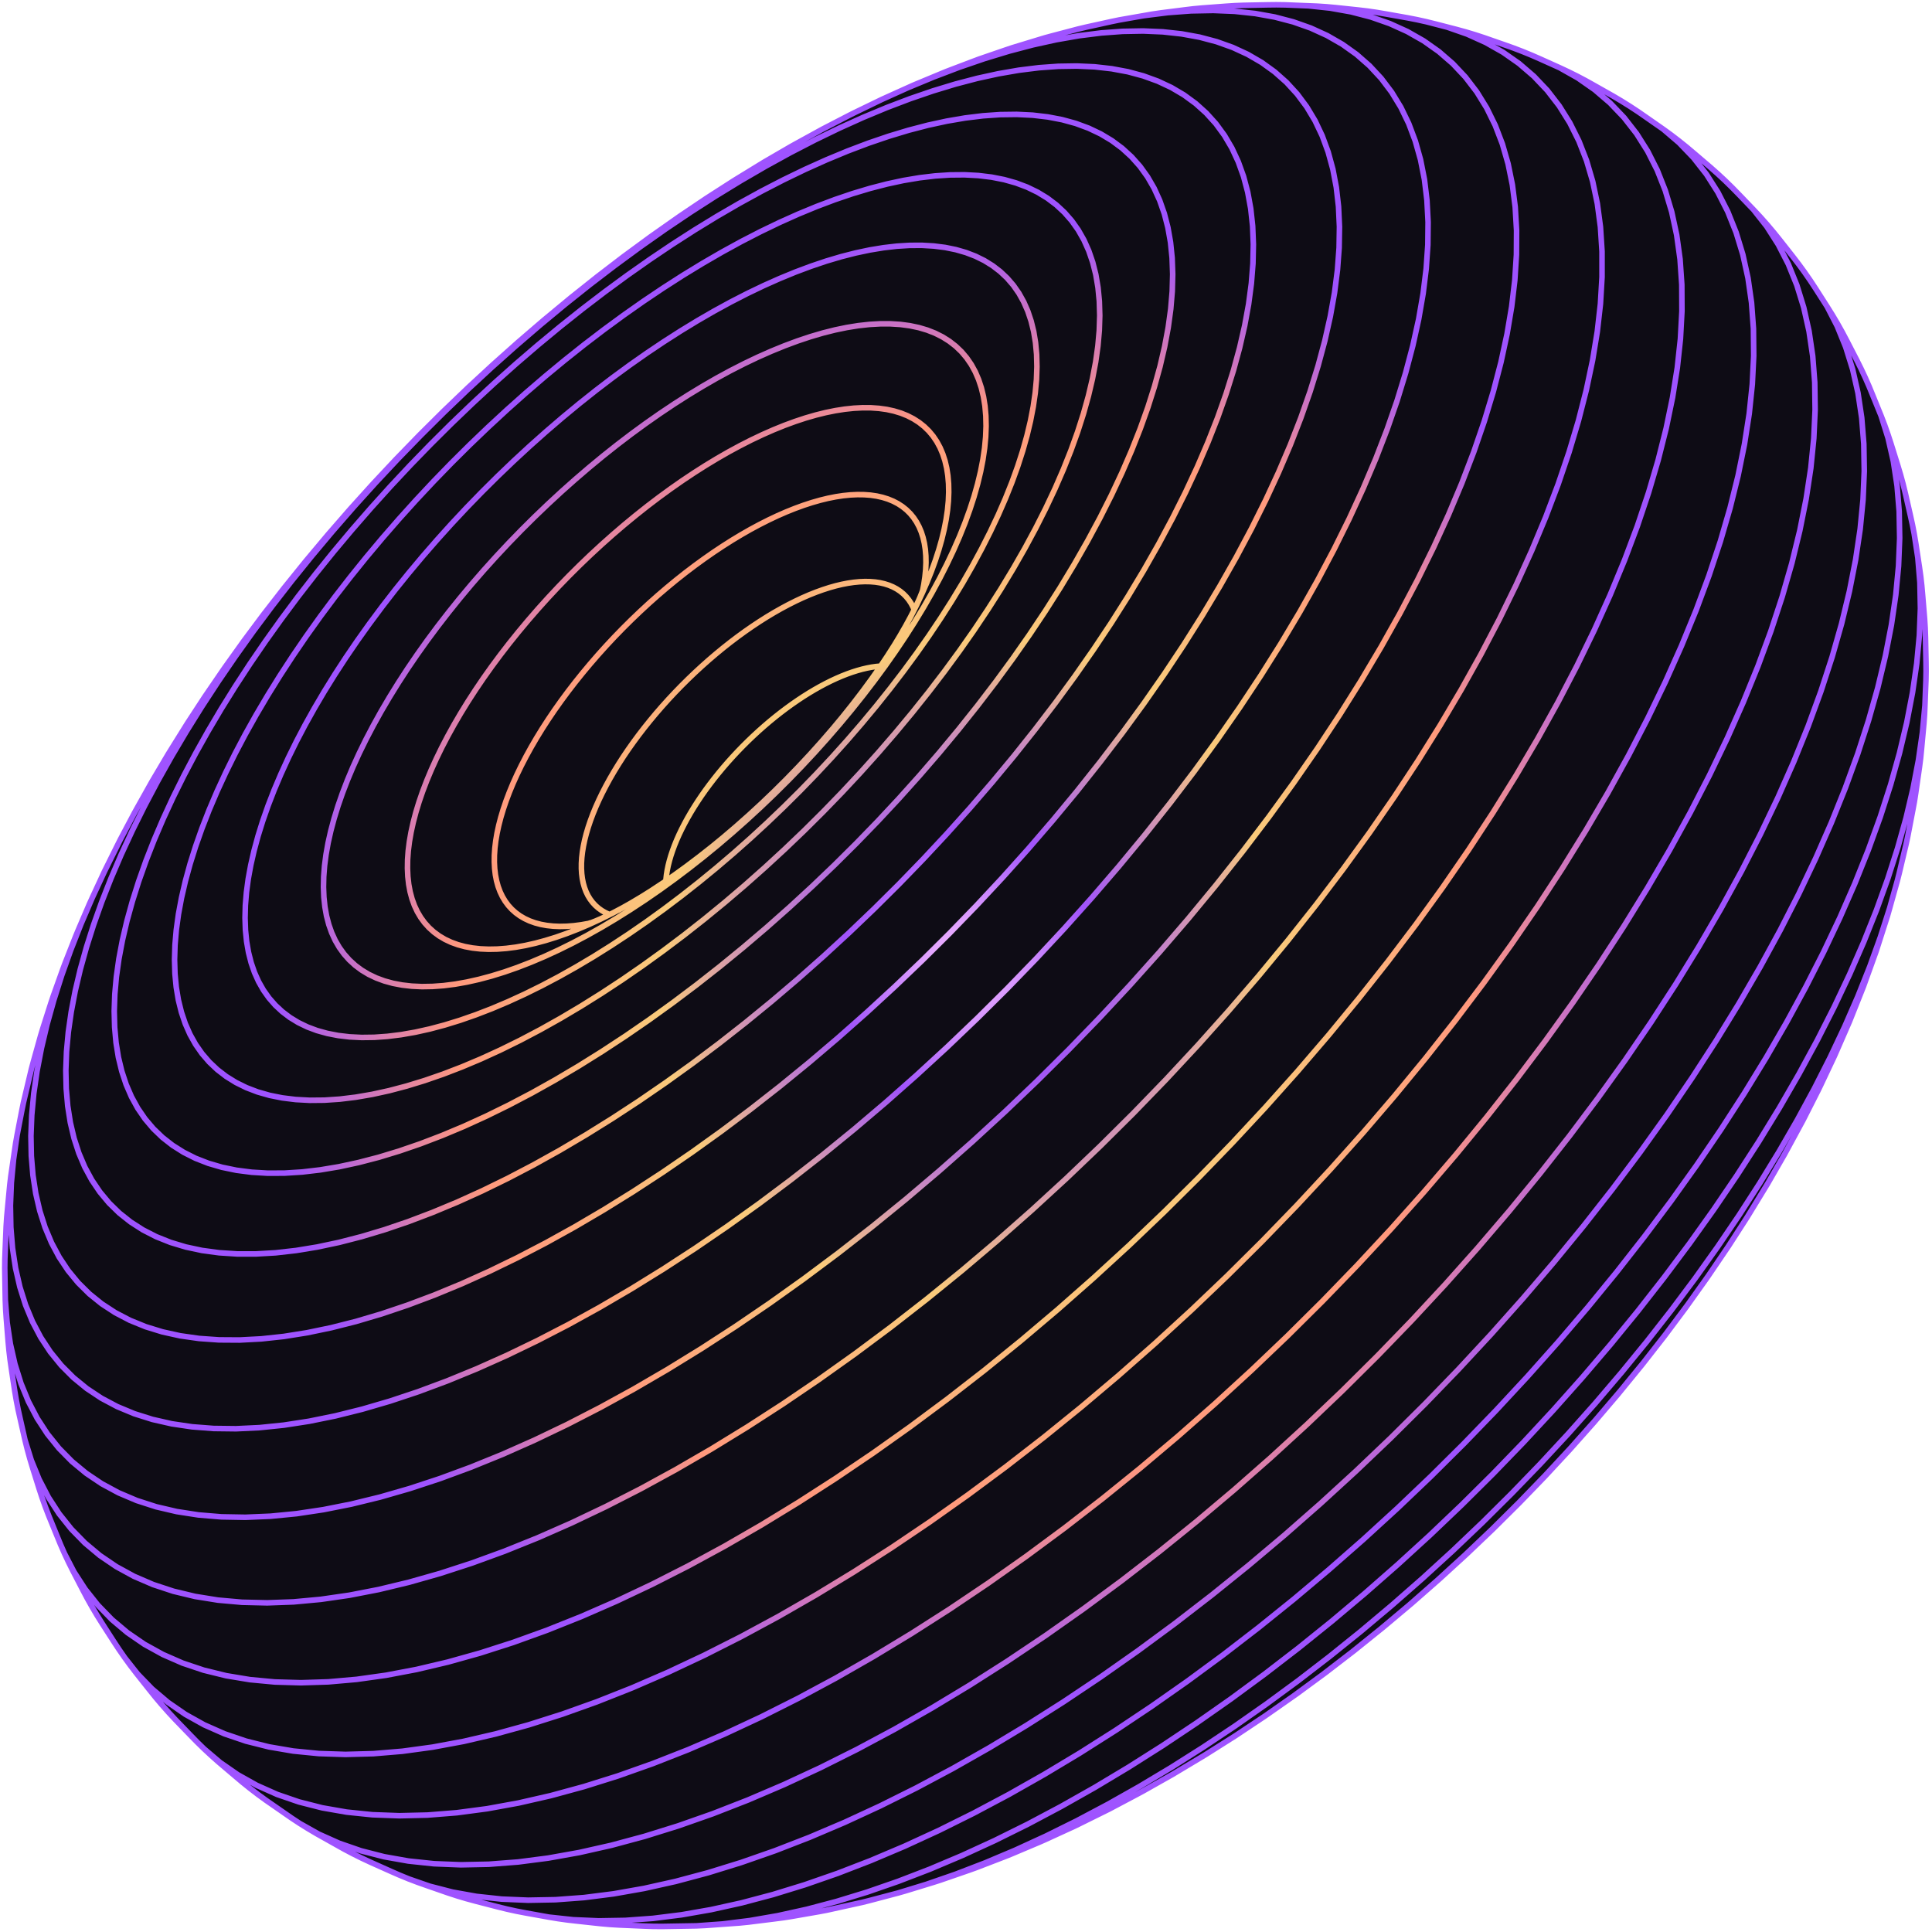 <svg xmlns="http://www.w3.org/2000/svg" width="520" height="520" viewBox="0 0 520 520" fill="none">
  <path d="M54.917 470.697L59.251 474.375L63.979 477.653L69.097 480.521L74.597 482.971L80.473 484.99L86.712 486.578L93.304 487.728L100.235 488.44L107.495 488.706L115.069 488.528L122.945 487.899L131.112 486.818L139.551 485.282L148.25 483.294L157.188 480.858L166.35 477.98L175.714 474.663L185.264 470.911L194.978 466.73L204.843 462.125L214.831 457.104L224.929 451.676L235.111 445.85L245.358 439.644L255.644 433.068L265.952 426.135L276.257 418.86L286.537 411.254L296.77 403.33L306.936 395.107L317.013 386.606L326.979 377.843L336.809 368.838L346.486 359.611L355.988 350.18L365.29 340.565L374.376 330.786L383.224 320.864L391.82 310.823L400.142 300.682L408.177 290.465L415.904 280.194L423.308 269.891L430.373 259.578L437.081 249.277L443.419 239.01L449.382 228.798L454.957 218.661L460.128 208.624L464.893 198.704L469.236 188.924L473.154 179.306L476.634 169.865L479.673 160.624L482.271 151.599L484.421 142.805L486.127 134.262L487.382 125.985L488.186 117.991L488.54 110.293L488.44 102.912L487.893 95.855L486.903 89.133L485.476 82.762L483.619 76.744L481.335 71.098L478.631 65.828L475.512 60.945L471.985 56.459L468.064 52.375L466.2 50.469L464.293 48.606L462.341 46.792L460.344 45.023L456.054 41.359L454.021 39.642L451.948 37.974L449.837 36.355L447.684 34.787L443.055 31.56L440.877 30.05L438.664 28.594L436.416 27.19L434.135 25.842L429.199 23.055L426.902 21.769L424.574 20.539L422.216 19.365L419.831 18.248L414.625 15.905L412.233 14.857L409.816 13.866L407.377 12.933L404.915 12.059L399.472 10.161L397.017 9.359L394.541 8.615L392.049 7.932L386.376 6.463L383.898 5.85L381.406 5.299L378.9 4.811L373.027 3.765L370.547 3.346L368.056 2.987L365.558 2.693L359.517 2.053L357.052 1.828L354.581 1.663L345.933 1.314L343.502 1.28L341.073 1.309L334.743 1.433L332.366 1.524L329.99 1.679L323.532 2.164L321.215 2.377L318.903 2.654L312.338 3.486L310.093 3.817L303.385 4.991L301.21 5.376L299.045 5.822L292.272 7.316L290.185 7.811L283.302 9.626L281.295 10.166L279.308 10.768L272.401 12.871L270.5 13.51L263.521 15.907L261.71 16.584L254.674 19.259L252.962 19.967L245.882 22.912L238.705 26.146L237.169 26.848L229.979 30.33L228.547 31.048L221.361 34.767L214.111 38.75L212.868 39.442L205.65 43.637L198.396 48.08L197.349 48.729L190.152 53.356L182.947 58.21L182.101 58.802L174.977 63.816L167.87 69.035L160.787 74.455L153.743 80.064L153.267 80.455L146.357 86.175L139.509 92.061L132.732 98.104L126.043 104.288L119.447 110.61L112.961 117.053L106.596 123.608L100.36 130.267L94.267 137.016L88.326 143.841L82.546 150.733L82.179 151.178L76.505 158.209L71.013 165.279L65.716 172.383L60.622 179.505L60.056 180.318L55.119 187.528L50.408 194.734L45.931 201.921L45.253 203.016L40.966 210.254L36.931 217.446L36.213 218.738L32.393 225.956L31.69 227.357L28.1 234.583L24.792 241.723L24.07 243.306L21.016 250.426L20.323 252.111L17.534 259.194L16.871 260.976L14.361 268.008L13.73 269.882L11.511 276.849L10.919 278.81L9 285.693L8.451 287.739L6.338 296.648L5.898 298.787L4.601 305.513L4.21 307.727L3.882 309.949L2.914 316.599L2.64 318.888L2.027 325.377L1.81 327.73L1.658 330.086L1.399 336.453L1.308 338.863L1.28 341.275L1.317 343.686L1.428 349.957L1.529 352.413L1.694 354.866L2.187 360.968L2.418 363.459L2.712 365.941L3.069 368.418L3.962 374.366L4.388 376.868L4.874 379.36L5.425 381.838L6.729 387.6L7.349 390.098L8.03 392.58L8.77 395.042L10.502 400.586L11.312 403.059L12.183 405.511L13.114 407.939L15.276 413.235L16.274 415.664L17.332 418.069L18.448 420.447L19.62 422.796L22.232 427.831L23.469 430.168L24.762 432.475L26.109 434.751L27.512 436.991L30.572 441.735L32.034 443.954L33.551 446.138L35.116 448.284L36.735 450.392L40.234 454.808L41.907 456.885L43.629 458.92L45.4 460.912L47.214 462.861L51.142 466.922L53.008 468.833L54.917 470.697L56.869 472.512L58.863 474.281L63.2 477.963L65.236 479.683L67.312 481.354L69.423 482.973L71.574 484.54L78.484 489.334L80.7 490.793L82.952 492.197L85.233 493.545L90.323 496.405L92.625 497.693L94.959 498.924L97.318 500.1L99.703 501.213L105.126 503.64L107.525 504.691L109.943 505.681L112.387 506.612L114.847 507.481L120.567 509.467L123.029 510.269L125.509 511.008L128.002 511.685L134.003 513.237L136.486 513.845L138.982 514.391L141.488 514.872L147.735 515.996L150.221 516.408L152.714 516.755L155.214 517.041L161.672 517.74L164.139 517.957L166.609 518.109L173.285 518.399L175.714 518.484L178.143 518.507L187.393 518.348L189.767 518.241L199.121 517.564L201.432 517.331L208.609 516.437L210.853 516.147L213.087 515.795L220.378 514.526L222.537 514.119L224.683 513.649L232.061 512.024L234.123 511.507L241.627 509.524L243.605 508.962L251.214 506.635L253.097 506.033L260.795 503.371L262.58 502.733L270.342 499.749L272.026 499.079L279.834 495.784L281.409 495.089L289.246 491.496L290.711 490.78L298.554 486.899L306.47 482.704L307.734 482.018L315.624 477.565L323.553 472.818L324.605 472.178L332.47 467.205L340.342 461.958L341.175 461.382L348.949 455.939L356.698 450.246L364.403 444.317L372.052 438.162L372.483 437.807L379.97 431.516L387.367 425.028L394.664 418.361L401.841 411.526L408.883 404.536L415.776 397.406L422.505 390.152L429.056 382.785L435.417 375.326L435.743 374.931L441.974 367.304L447.988 359.611L453.769 351.873L459.31 344.105L459.861 343.306L465.206 335.431L470.28 327.559L475.077 319.703L475.749 318.598L480.306 310.688L485.28 301.513L489.277 293.636L489.976 292.203L493.695 284.326L494.375 282.782L497.801 274.925L500.886 267.189L501.572 265.456L504.338 257.777L504.992 255.946L507.427 248.344L508.042 246.415L508.595 244.467L510.71 236.893L511.22 234.857L512.981 227.402L513.444 225.283L514.845 217.966L515.256 215.769L515.603 213.559L516.642 206.344L516.935 204.065L517.163 201.776L517.822 194.69L517.992 192.342L518.096 189.984L518.365 183.056L518.406 180.648L518.383 178.238L518.247 171.492L518.16 169.037L518.005 166.583L517.46 160.048L517.238 157.56L516.955 155.075L516.606 152.593L515.639 146.262L515.22 143.756L514.74 141.261L514.194 138.778L512.802 132.677L512.187 130.177L511.51 127.694L510.772 125.224L508.949 119.39L508.14 116.918L507.273 114.462L506.343 112.03L504.09 106.493L503.094 104.065L502.037 101.658L500.923 99.279L499.751 96.923L497.061 91.702L495.826 89.366L494.533 87.055L493.183 84.779L491.781 82.532L488.665 77.662L487.203 75.443L485.688 73.26L484.118 71.112L482.499 69.001L478.969 64.512L477.296 62.438L475.576 60.405L473.805 58.409L471.985 56.459" fill="#0E0C15"/>
  <path d="M447.681 34.79L451.938 38.424L455.811 42.463L459.289 46.9L462.36 51.729L465.021 56.947L467.262 62.539L469.081 68.497L470.47 74.81L471.426 81.473L471.943 88.466L472.013 95.785L471.635 103.416L470.806 111.343L469.53 119.553L467.81 128.03L465.644 136.753L463.037 145.709L459.991 154.879L456.509 164.248L452.59 173.798L448.248 183.504L443.491 193.353L438.328 203.321L432.767 213.386L426.82 223.53L420.502 233.729L413.817 243.962L406.778 254.206L399.404 264.444L391.708 274.651L383.71 284.804L375.427 294.884L366.872 304.867L358.067 314.732L349.029 324.454L339.773 334.017L330.324 343.398L320.703 352.576L310.926 361.534L301.019 370.253L291.005 378.716L280.901 386.899L270.729 394.788L260.514 402.365L250.275 409.614L240.035 416.52L229.815 423.075L219.639 429.263L209.527 435.071L199.499 440.487L189.581 445.501L179.79 450.101L170.144 454.281L160.666 458.033L151.372 461.356L142.282 464.244L133.412 466.689L124.784 468.692L116.411 470.245L108.311 471.348L100.501 472L92.99 472.205L85.795 471.969L78.924 471.291L72.394 470.174L66.211 468.625L60.394 466.645L54.948 464.239L49.883 461.415L45.205 458.185L40.92 454.555L37.03 450.538L33.547 446.142" fill="#0E0C15"/>
  <path d="M419.828 18.253L424.691 20.997L429.2 24.145L433.34 27.692L437.108 31.633L440.484 35.965L443.462 40.684L446.038 45.78L448.203 51.246L449.951 57.07L451.281 63.243L452.186 69.754L452.658 76.594L452.695 83.75L452.291 91.214L451.45 98.969L450.168 107.001L448.451 115.292L446.299 123.826L443.716 132.588L440.703 141.563L437.261 150.731L433.398 160.075L429.117 169.578L424.43 179.217L419.348 188.973L413.88 198.827L408.033 208.757L401.82 218.742L395.253 228.76L388.341 238.792L381.1 248.818L373.547 258.813L365.698 268.759L357.572 278.634L349.181 288.413L340.546 298.079L331.683 307.608L322.611 316.98L313.348 326.174L303.917 335.175L294.338 343.958L284.632 352.51L274.819 360.809L264.924 368.839L254.961 376.581L244.957 384.019L234.931 391.136L224.903 397.923L214.897 404.361L204.934 410.443L195.036 416.155L185.22 421.487L175.51 426.422L165.928 430.953L156.487 435.075L147.213 438.78L138.118 442.063L129.222 444.92L120.546 447.348L112.104 449.34L103.912 450.893L95.991 452.005L88.352 452.675L81.007 452.908L73.968 452.707L67.252 452.076L60.865 451.015L54.824 449.529L49.137 447.622L43.817 445.295L38.868 442.561L34.298 439.425L30.112 435.899L26.32 431.992L22.92 427.712L19.922 423.07L17.329 418.074" fill="#0E0C15"/>
  <path d="M383.9 5.85L389.541 7.311L394.866 9.17L399.867 11.422L404.537 14.066L408.861 17.099L412.833 20.516L416.438 24.314L419.666 28.491L422.512 33.042L424.964 37.956L427.021 43.226L428.677 48.843L429.924 54.796L430.762 61.077L431.186 67.674L431.186 74.577L430.762 81.778L429.912 89.257L428.642 97.003L426.951 105.001L424.843 113.233L422.316 121.686L419.376 130.342L416.025 139.188L412.265 148.201L408.106 157.366L403.557 166.666L398.623 176.077L393.321 185.583L387.655 195.163L381.637 204.797L375.278 214.463L368.589 224.145L361.583 233.818L354.277 243.466L346.687 253.065L338.831 262.593L334.905 267.162L334.902 267.169L334.898 267.172L330.721 272.034L322.378 281.365L313.816 290.566L305.052 299.617L296.107 308.497L286.999 317.191L277.753 325.677L268.381 333.941L258.909 341.964L249.356 349.727L239.742 357.215L230.09 364.408L220.414 371.296L210.739 377.863L201.085 384.1L191.473 389.994L181.923 395.53L172.455 400.7L163.086 405.49L153.841 409.893L144.736 413.897L135.788 417.504L127.016 420.703L118.435 423.493L110.066 425.868L101.923 427.825L94.022 429.358L86.379 430.465L79.011 431.148L71.927 431.407L65.139 431.249L58.659 430.672L52.501 429.682L46.673 428.283L41.19 426.475L36.059 424.262L31.288 421.654L26.881 418.658L22.849 415.285L19.19 411.541L15.916 407.439L13.026 402.984L10.532 398.187L8.433 393.053L6.731 387.6" fill="#0E0C15"/>
  <path d="M352.114 1.559L358.027 2.185L363.66 3.191L369.006 4.579L374.05 6.344L378.783 8.489L383.198 11.003L387.284 13.889L391.031 17.14L394.431 20.755L397.472 24.728L400.144 29.057L402.443 33.733L404.365 38.747L405.906 44.09L407.059 49.753L407.82 55.726L408.186 62L408.151 68.566L407.713 75.412L406.871 82.525L405.627 89.89L403.987 97.494L401.946 105.32L399.513 113.356L396.684 121.585L393.469 129.992L389.864 138.56L385.88 147.272L381.527 156.109L376.813 165.056L371.747 174.09L366.337 183.195L360.596 192.35L354.531 201.54L348.152 210.739L341.477 219.935L334.515 229.105L327.289 238.229L319.806 247.29L312.086 256.266L304.145 265.139L295.999 273.888L287.662 282.495L279.153 290.943L270.492 299.213L261.697 307.29L252.788 315.156L243.784 322.793L234.702 330.186L225.563 337.316L216.387 344.171L207.189 350.737L197.995 356.999L188.82 362.949L179.684 368.573L170.607 373.86L161.609 378.799L152.705 383.379L143.918 387.591L135.263 391.429L126.76 394.887L118.42 397.961L110.264 400.645L102.307 402.937L94.564 404.83L87.052 406.322L79.787 407.411L72.779 408.093L66.042 408.376L59.587 408.261L53.423 407.749L47.567 406.842L42.023 405.548L36.805 403.862L31.924 401.791L27.386 399.343L23.196 396.526L19.356 393.348L15.876 389.816L12.76 385.944L10.013 381.732L7.639 377.193L5.642 372.336L4.024 367.17L2.785 361.708L1.921 355.966L1.435 349.952" fill="#0E0C15"/>
  <path d="M301.21 5.372L307.856 4.211L314.303 3.396L320.536 2.928L326.545 2.812L332.318 3.049L337.843 3.639L343.102 4.585L348.09 5.891L352.794 7.552L357.205 9.566L361.315 11.928L365.117 14.638L368.599 17.692L371.754 21.085L374.571 24.813L377.043 28.876L379.166 33.262L380.932 37.966L382.34 42.975L383.386 48.285L384.064 53.884L384.372 59.766L384.305 65.918L383.86 72.334L383.038 78.996L381.841 85.896L380.27 93.018L378.33 100.349L376.021 107.872L373.342 115.576L370.301 123.446L366.898 131.467L363.145 139.623L359.044 147.894L354.607 156.267L349.843 164.719L344.759 173.24L339.364 181.808L333.67 190.408L327.683 199.017L321.42 207.621L314.893 216.202L308.115 224.741L301.104 233.22L293.871 241.62L286.431 249.927L278.802 258.117L270.994 266.177L263.027 274.085L254.919 281.831L246.685 289.397L238.346 296.767L229.918 303.923L221.42 310.853L212.868 317.539L204.28 323.968L195.674 330.128L187.07 336.006L178.484 341.592L169.935 346.877L161.44 351.847L153.019 356.495L144.687 360.806L136.463 364.775L128.361 368.396L120.401 371.661L112.592 374.568L104.955 377.111L97.505 379.288L90.254 381.093L83.219 382.523L76.412 383.574L69.847 384.25L63.534 384.55L57.483 384.476L51.708 384.029L46.215 383.216L41.017 382.035L36.124 380.491L31.547 378.585L27.286 376.324L23.355 373.716L19.753 370.77L16.486 367.493L13.559 363.891L10.978 359.973L8.748 355.744L6.871 351.216L5.35 346.398L4.185 341.301L3.37 335.936L2.912 330.316L2.806 324.454L3.052 318.358L3.651 312.04L4.601 305.51" fill="#0E0C15"/>
  <path d="M237.173 26.841L244.274 23.64L251.275 20.729L258.162 18.107L264.924 15.786L271.544 13.771L278.012 12.067L284.315 10.681L290.441 9.613L296.383 8.867L302.122 8.443L307.653 8.342L312.965 8.566L318.042 9.121L322.878 10.005L327.46 11.218L331.774 12.76L335.821 14.629L339.589 16.819L343.069 19.33L346.253 22.155L349.133 25.296L351.702 28.746L353.951 32.501L355.876 36.556L357.473 40.901L358.74 45.53L359.672 50.434L360.266 55.603L360.517 61.033L360.424 66.708L359.982 72.629L359.195 78.774L358.06 85.136L356.584 91.702L354.764 98.459L352.609 105.395L350.114 112.495L347.289 119.745L344.129 127.135L340.646 134.645L336.849 142.264L332.741 149.975L328.332 157.759L323.632 165.606L318.649 173.495L313.389 181.409L307.863 189.338L302.083 197.258L296.062 205.157L289.814 213.02L283.347 220.827L276.682 228.562L269.827 236.209L262.796 243.751L255.604 251.172L248.265 258.458L240.797 265.593L233.315 272.476L233.217 272.564L225.539 279.355L217.781 285.952L209.957 292.342L202.081 298.508L194.177 304.44L186.254 310.126L178.333 315.552L170.427 320.712L162.556 325.596L154.735 330.192L146.979 334.492L139.304 338.485L131.729 342.163L124.267 345.522L116.933 348.555L109.738 351.26L102.701 353.631L95.833 355.665L89.148 357.358L82.662 358.705L76.385 359.706L70.329 360.358L64.503 360.666L58.92 360.63L53.589 360.252L48.516 359.533L43.716 358.476L39.196 357.084L34.963 355.359L31.027 353.304L27.39 350.929L24.057 348.242L21.032 345.247L18.324 341.951L15.932 338.363L13.865 334.488L12.123 330.334L10.71 325.911L9.624 321.228L8.866 316.299L8.432 311.13L8.326 305.735L8.548 300.123L9.094 294.303L9.966 288.285L11.16 282.086L12.668 275.712L14.489 269.182L16.615 262.504L19.046 255.693L21.773 248.76L24.796 241.716" fill="#0E0C15"/>
  <path d="M337.233 70.93L336.805 76.301L336.065 81.877L335.01 87.648L333.647 93.602L331.976 99.728L329.998 106.014L327.715 112.448L325.131 119.017L322.25 125.71L319.077 132.513L315.619 139.411L311.883 146.391L307.875 153.442L303.605 160.543L299.081 167.683L294.308 174.845L289.296 182.02L284.054 189.189L278.595 196.337L272.932 203.451L267.075 210.514L261.038 217.514L254.829 224.434L248.462 231.26L241.953 237.978L235.31 244.572L228.552 251.034L221.692 257.345L214.743 263.495L207.721 269.471L200.641 275.259L193.516 280.849L186.363 286.228L179.193 291.382L172.024 296.308L164.869 300.99L157.744 305.425L150.664 309.603L143.642 313.511L136.696 317.144L129.836 320.494L123.076 323.557L116.432 326.323L109.915 328.797L103.536 330.969L97.311 332.834L91.251 334.394L85.368 335.64L79.672 336.574L74.178 337.194L68.892 337.5L63.822 337.496L58.978 337.181L54.372 336.56L50.009 335.63L45.9 334.394L42.05 332.857L38.468 331.023L35.155 328.896L32.119 326.487L29.362 323.794L26.892 320.832L24.708 317.599L22.819 314.108L21.226 310.359L19.929 306.366L18.93 302.135L18.229 297.677L17.825 293.004L17.717 288.123L17.906 283.039L18.392 277.769L19.173 272.315L20.247 266.695L21.612 260.914L23.259 254.989L25.185 248.929L27.387 242.744L29.862 236.447L32.603 230.047L35.608 223.56L38.869 216.992L42.38 210.358L46.132 203.671L50.117 196.94L54.33 190.18L58.76 183.402L63.403 176.619L68.251 169.838L73.294 163.076L78.521 156.342L83.927 149.649L89.495 143.008L95.221 136.431L101.091 129.928L107.099 123.512L113.233 117.196L119.483 110.985L125.837 104.895L132.285 98.936L138.814 93.115L145.413 87.442L152.072 81.931L158.778 76.591L165.522 71.433L172.288 66.463L179.068 61.689L185.851 57.123L192.62 52.77L199.367 48.638L206.079 44.738L212.742 41.074L219.349 37.66L225.884 34.497L232.338 31.591L238.697 28.947L244.95 26.571L251.089 24.469L257.097 22.645L262.965 21.104L268.68 19.853L274.235 18.893L279.616 18.224L284.815 17.851L289.823 17.771L294.629 17.986L299.221 18.502L303.589 19.315L307.727 20.431L311.622 21.844L315.272 23.553L318.666 25.555L321.798 27.846L324.661 30.422L327.249 33.284L329.55 36.426L331.563 39.845L333.28 43.535L334.702 47.487L335.821 51.694L336.637 56.15L337.148 60.847L337.345 65.776L337.233 70.93Z" fill="#0E0C15"/>
  <path d="M315.508 78.406L315.104 83.193L314.421 88.165L313.462 93.307L312.228 98.611L310.719 104.065L308.941 109.663L306.893 115.389L304.576 121.234L301.998 127.187L299.161 133.24L296.071 139.375L292.735 145.581L289.159 151.847L285.354 158.16L281.32 164.506L277.068 170.872L272.605 177.245L267.94 183.616L263.083 189.966L258.045 196.286L253.35 201.942L252.837 202.564L247.467 208.781L241.948 214.929L236.29 220.995L230.504 226.964L224.603 232.826L218.598 238.567L212.503 244.176L206.33 249.644L200.09 254.958L193.8 260.107L187.47 265.08L181.114 269.864L174.744 274.454L168.372 278.84L162.015 283.012L155.682 286.965L149.388 290.689L143.147 294.178L136.969 297.421L130.869 300.416L124.856 303.156L118.943 305.634L113.144 307.85L107.466 309.8L101.923 311.483L96.526 312.888L91.284 314.021L86.21 314.872L81.312 315.446L76.596 315.743L72.073 315.763L67.752 315.505L63.639 314.975L59.742 314.173L56.068 313.098L52.626 311.753L49.421 310.142L46.458 308.272L43.738 306.146L41.267 303.772L39.047 301.152L37.086 298.293L35.385 295.2L33.95 291.878L32.78 288.336L31.873 284.583L31.232 280.625L30.857 276.471L30.747 272.131L30.901 267.609L31.322 262.92L32.007 258.064L32.953 253.059L34.159 247.909L35.618 242.628L37.329 237.223L39.285 231.709L41.487 226.09L43.928 220.382L46.605 214.587L49.514 208.724L52.642 202.8L55.992 196.826L59.548 190.811L63.308 184.772L67.266 178.713L71.414 172.647L75.747 166.587L80.253 160.541L84.928 154.519L89.758 148.532L94.739 142.592L99.858 136.709L105.109 130.892L110.483 125.152L115.969 119.503L121.56 113.948L127.244 108.502L133.011 103.172L138.852 97.964L144.754 92.893L150.709 87.966L156.707 83.19L162.737 78.579L168.786 74.137L174.85 69.874L180.911 65.793L186.961 61.907L192.989 58.217L198.988 54.736L204.939 51.469L210.838 48.423L216.674 45.604L222.433 43.018L228.107 40.663L233.687 38.55L239.16 36.683L244.516 35.064L249.747 33.701L254.837 32.596L259.784 31.751L264.575 31.167L269.2 30.846L273.653 30.789L277.924 30.996L282.005 31.471L285.884 32.212L289.554 33.222L293.009 34.498L296.242 36.036L299.246 37.836L302.016 39.892L304.545 42.206L306.828 44.769L308.856 47.583L310.625 50.644L312.132 53.944L313.372 57.477L314.344 61.237L315.047 65.217L315.477 69.411L315.632 73.808L315.508 78.406Z" fill="#0E0C15"/>
  <path d="M295.875 88.926L295.505 93.115L294.892 97.461L294.035 101.957L292.942 106.592L291.611 111.357L290.044 116.243L288.242 121.244L286.209 126.346L283.949 131.541L281.461 136.82L278.758 142.171L275.839 147.585L272.715 153.047L269.387 158.55L265.865 164.08L262.153 169.629L258.258 175.181L254.188 180.731L249.952 186.265L245.558 191.771L241.017 197.238L236.337 202.655L231.527 208.013L226.596 213.295L221.557 218.495L216.414 223.602L211.182 228.602L205.871 233.492L200.495 238.258L195.061 242.891L189.581 247.379L184.067 251.716L178.526 255.891L172.976 259.895L167.426 263.723L161.885 267.366L156.364 270.819L150.878 274.075L145.437 277.126L140.048 279.965L134.726 282.587L129.482 284.987L124.323 287.162L119.259 289.109L114.302 290.824L109.461 292.306L104.744 293.55L100.164 294.553L95.728 295.314L91.445 295.835L87.318 296.11L83.359 296.146L79.575 295.942L75.971 295.499L72.555 294.815L69.333 293.896L66.312 292.74L63.498 291.351L60.892 289.736L58.499 287.897L56.324 285.84L54.369 283.568L52.639 281.085L51.135 278.398L49.862 275.51L48.823 272.427L48.014 269.159L47.437 265.709L47.092 262.09L46.981 258.304L47.1 254.359L47.454 250.265L48.039 246.024L48.854 241.651L49.896 237.15L51.161 232.532L52.648 227.807L54.351 222.981L56.268 218.063L58.398 213.064L60.736 207.993L63.273 202.857L66.01 197.667L68.937 192.432L72.05 187.163L75.34 181.868L78.805 176.557L82.438 171.238L86.233 165.923L90.183 160.62L94.28 155.339L98.514 150.087L102.879 144.878L107.37 139.716L111.974 134.616L116.688 129.579L121.499 124.624L126.404 119.752L131.39 114.975L136.45 110.297L141.573 105.731L146.749 101.285L151.975 96.966L157.234 92.78L162.523 88.74L167.83 84.848L173.144 81.112L178.458 77.54L183.763 74.136L189.048 70.909L194.303 67.865L199.519 65.006L204.686 62.347L209.796 59.885L214.839 57.627L219.805 55.576L224.687 53.736L229.476 52.111L234.16 50.707L238.731 49.525L243.182 48.569L247.501 47.844L251.685 47.348L255.724 47.082L259.608 47.047L263.332 47.245L266.889 47.676L270.268 48.341L273.462 49.239L276.469 50.371L279.279 51.734L281.888 53.322L284.293 55.137L286.485 57.175L288.461 59.432L290.215 61.907L291.743 64.596L293.039 67.493L294.104 70.593L294.936 73.889L295.529 77.379L295.885 81.05L296.002 84.902L295.875 88.926Z" fill="#0E0C15"/>
  <path d="M278.969 102.131L278.638 105.72L278.1 109.444L277.358 113.293L276.413 117.259L275.265 121.338L273.915 125.519L272.367 129.792L270.621 134.154L268.683 138.594L266.55 143.104L264.233 147.674L261.737 152.296L259.063 156.96L256.217 161.657L253.206 166.377L250.035 171.111L247.326 174.97L246.707 175.851L243.232 180.584L239.614 185.304L235.866 190.002L231.99 194.663L227.998 199.284L223.894 203.851L219.688 208.358L215.388 212.794L211.002 217.148L206.541 221.416L202.011 225.587L197.425 229.652L192.791 233.604L188.115 237.436L183.412 241.137L178.687 244.702L174.94 247.408L174.911 247.431L173.952 248.122L169.216 251.392L164.487 254.506L159.777 257.459L155.092 260.242L150.447 262.852L145.846 265.282L141.3 267.529L136.818 269.585L132.409 271.453L128.08 273.124L123.84 274.602L119.701 275.878L115.665 276.953L111.744 277.822L107.943 278.486L104.273 278.94L100.738 279.192L97.343 279.234L94.095 279.074L91.004 278.709L88.069 278.138L85.299 277.367L82.703 276.392L80.282 275.22L78.037 273.852L75.974 272.291L74.097 270.545L72.408 268.615L70.91 266.503L69.607 264.212L68.501 261.753L67.595 259.125L66.886 256.335L66.375 253.392L66.064 250.299L65.953 247.064L66.041 243.692L66.329 240.192L66.815 236.565L67.5 232.822L68.381 228.967L69.452 225.013L70.714 220.966L72.163 216.83L73.797 212.617L75.614 208.332L77.609 203.982L79.778 199.576L82.118 195.123L84.622 190.633L87.286 186.11L90.105 181.565L93.073 177.007L96.187 172.441L99.442 167.876L102.828 163.322L106.342 158.787L109.978 154.277L113.723 149.802L117.578 145.37L121.53 140.987L125.577 136.663L129.71 132.406L133.922 128.224L138.204 124.121L142.549 120.105L146.95 116.187L151.396 112.37L155.881 108.664L160.399 105.072L164.94 101.604L169.496 98.268L174.061 95.066L178.624 92.004L183.176 89.088L187.712 86.326L192.22 83.719L196.696 81.275L201.129 79.001L205.512 76.897L209.836 74.97L214.093 73.22L218.277 71.655L222.38 70.272L226.392 69.081L230.307 68.081L234.118 67.277L237.814 66.669L241.391 66.258L244.843 66.045L248.163 66.032L251.345 66.218L254.381 66.602L257.266 67.188L259.992 67.974L262.552 68.958L264.947 70.14L267.169 71.518L269.214 73.087L271.078 74.846L272.754 76.793L274.241 78.925L275.532 81.241L276.628 83.732L277.523 86.398L278.219 89.23L278.713 92.225L279.005 95.377L279.09 98.681L278.969 102.131Z" fill="#0E0C15"/>
  <path d="M265.293 117.599L265.009 120.609L264.551 123.729L263.922 126.95L263.124 130.272L262.159 133.683L261.024 137.178L259.726 140.752L258.262 144.398L256.637 148.108L254.853 151.874L252.916 155.693L250.827 159.552L248.592 163.444L247.385 165.437L246.214 167.364L243.7 171.303L241.052 175.252L238.276 179.206L235.375 183.154L232.359 187.09L229.231 191.006L225.998 194.895L222.668 198.746L219.246 202.557L215.74 206.313L212.155 210.009L208.498 213.641L204.779 217.2L201.002 220.676L197.177 224.068L193.313 227.365L189.416 230.56L185.493 233.649L181.552 236.621L177.605 239.476L173.652 242.205L169.707 244.804L165.775 247.271L165.425 247.478L165.407 247.49L165.399 247.495L161.867 249.598L157.988 251.778L154.145 253.811L150.349 255.69L146.604 257.413L142.921 258.977L139.303 260.381L135.758 261.62L132.293 262.691L128.916 263.596L125.634 264.331L122.453 264.894L119.376 265.283L116.414 265.5L113.569 265.548L110.844 265.422L108.247 265.127L105.781 264.661L103.456 264.025L101.271 263.219L99.232 262.249L97.34 261.114L95.602 259.82L94.017 258.365L92.589 256.761L91.322 255.001L90.215 253.095L89.274 251.043L88.501 248.851L87.891 246.523L87.45 244.066L87.176 241.483L87.068 238.78L87.128 235.961L87.353 233.032L87.75 229.998L88.309 226.866L89.034 223.639L89.92 220.327L90.966 216.936L92.17 213.473L93.53 209.941L95.041 206.349L96.706 202.702L98.517 199.009L100.471 195.275L102.563 191.507L104.792 187.713L107.151 183.899L109.634 180.072L112.243 176.24L114.968 172.41L117.808 168.588L120.754 164.781L123.8 160.995L126.942 157.24L130.175 153.518L133.492 149.839L136.886 146.21L140.354 142.637L143.889 139.125L147.485 135.683L151.13 132.315L154.825 129.028L158.557 125.827L162.324 122.716L166.116 119.706L169.928 116.8L173.752 114.004L177.582 111.322L181.41 108.759L185.232 106.32L189.038 104.008L192.821 101.826L196.574 99.785L200.292 97.887L203.967 96.132L207.591 94.526L211.16 93.07L214.666 91.766L218.101 90.62L221.464 89.631L224.741 88.806L227.928 88.146L231.023 87.65L234.015 87.319L236.903 87.155L239.678 87.158L242.337 87.326L244.873 87.663L247.279 88.169L249.554 88.842L251.691 89.682L253.687 90.686L255.536 91.854L257.24 93.183L258.79 94.668L260.183 96.312L261.416 98.108L262.488 100.058L263.395 102.155L264.134 104.397L264.706 106.776L265.109 109.292L265.342 111.938L265.404 114.707L265.293 117.599Z" fill="#0E0C15"/>
  <path d="M167.534 244.359L164.992 245.704L164.676 245.87L161.579 247.405L159.831 248.21L159.828 248.21L159.737 248.253L159.732 248.254L159.706 248.267L159.65 248.293L159.623 248.305L158.525 248.812L155.517 250.089L152.564 251.235L149.67 252.251L146.84 253.128L144.081 253.871L141.397 254.475L138.795 254.938L136.28 255.26L133.854 255.443L131.523 255.486L129.29 255.389L127.161 255.154L125.139 254.779L123.23 254.266L121.435 253.615L119.759 252.829L118.205 251.908L116.772 250.856L115.464 249.676L114.285 248.37L113.237 246.937L112.32 245.385L111.539 243.713L110.893 241.926L110.383 240.03L110.008 238.024L109.772 235.916L109.671 233.708L109.705 231.408L109.879 229.016L110.191 226.536L110.638 223.976L111.22 221.34L111.934 218.63L112.778 215.858L113.753 213.024L114.857 210.133L116.085 207.193L117.438 204.21L118.912 201.183L120.505 198.126L122.212 195.04L124.03 191.933L125.954 188.81L127.986 185.676L130.115 182.535L132.344 179.397L134.666 176.266L137.074 173.147L139.569 170.046L142.14 166.969L144.785 163.92L147.501 160.907L150.283 157.933L153.122 155.006L156.018 152.13L158.961 149.311L161.949 146.553L164.975 143.86L168.034 141.241L171.121 138.696L174.227 136.232L177.349 133.857L180.483 131.571L183.622 129.378L186.759 127.284L189.888 125.29L193.004 123.404L196.103 121.625L199.178 119.962L202.221 118.413L205.229 116.986L208.195 115.68L211.117 114.496L213.985 113.441L216.796 112.512L219.545 111.716L222.226 111.051L224.831 110.523L227.358 110.128L229.806 109.869L232.163 109.748L234.43 109.761L236.6 109.913L238.669 110.201L240.632 110.629L242.486 111.191L244.227 111.889L245.853 112.726L247.36 113.691L248.744 114.788L250.006 116.014L251.139 117.369L252.14 118.85L253.009 120.452L253.741 122.176L254.34 124.017L254.8 125.97L255.124 128.033L255.308 130.2L255.352 132.471L255.258 134.838L255.02 137.3L254.643 139.852L254.125 142.487L253.471 145.202L252.677 147.988L251.749 150.843L250.686 153.762L249.491 156.738L248.17 159.751L248.162 159.765L248.146 159.801L248.139 159.818L248.062 159.976L246.706 162.839L246.081 164.07L246.047 164.137L245.126 165.952L243.836 168.33" fill="#0E0C15"/>
  <path d="M248.559 158.296L248.508 158.437L248.484 158.504L248.425 158.664L248.405 158.72L248.404 158.724L248.36 158.847L248.355 158.858L248.112 159.525" fill="#0E0C15"/>
  <path d="M248.726 157.725L248.555 158.255L248.449 158.576L248.444 158.59L248.426 158.651L248.364 158.84L248.36 158.855" fill="#0E0C15"/>
  <path d="M248.777 157.385L248.438 158.572L248.43 158.6" fill="#0E0C15"/>
  <path d="M248.754 157.245L248.413 158.658L248.754 157.245Z" fill="#0E0C15"/>
  <path d="M158.704 248.493L158.535 248.532L156.457 248.904L154.447 249.163L152.508 249.311L150.645 249.349L148.858 249.274L147.154 249.09L145.535 248.794L144.004 248.388L142.564 247.872L141.219 247.247L139.97 246.517L138.819 245.682L137.765 244.743L136.815 243.704L135.969 242.564L135.228 241.328L134.594 239.999L134.067 238.576L133.65 237.063L133.34 235.465L133.14 233.784L133.05 232.025L133.068 230.19L133.197 228.281L133.435 226.302L133.782 224.259L134.237 222.154L134.798 219.992L135.465 217.776L136.234 215.513L137.107 213.206L138.08 210.856L139.155 208.471L140.325 206.054L141.592 203.61L142.95 201.143L144.397 198.66L145.929 196.162L147.548 193.656L149.246 191.146L151.025 188.637L152.875 186.134L154.799 183.64L156.79 181.16L158.843 178.699L160.954 176.262L163.124 173.853L165.345 171.476L167.617 169.136L169.93 166.839L172.285 164.586L174.672 162.381L177.091 160.232L179.537 158.139L182.002 156.107L184.487 154.141L186.985 152.246L189.491 150.422L191.999 148.674L194.507 147.004L197.008 145.416L199.501 143.914L201.978 142.497L204.435 141.175L206.868 139.946L209.271 138.811L211.642 137.774L213.975 136.839L216.266 136.003L218.511 135.271L220.707 134.643L222.846 134.121L224.927 133.707L226.944 133.402L228.894 133.207L230.777 133.12L232.584 133.143L234.314 133.272L235.964 133.513L237.527 133.864L239.005 134.324L240.392 134.893L241.687 135.568L242.885 136.349L243.987 137.236L244.989 138.224L245.889 139.313L246.684 140.503L247.374 141.79L247.956 143.174L248.429 144.648L248.793 146.215L249.049 147.867L249.192 149.601L249.225 151.418L249.146 153.309L248.956 155.277L248.652 157.315L248.351 158.846" fill="#0E0C15"/>
  <path d="M248.288 159.082L248.249 159.183L247.678 160.598" fill="#0E0C15"/>
  <path d="M508.588 244.473L506.107 252.218L503.261 260.121L500.054 268.164L496.492 276.331L492.583 284.609L488.336 292.976L483.757 301.415L478.859 309.913L473.645 318.447L468.127 327.004L462.316 335.564L456.222 344.108L449.859 352.619L443.243 361.082L436.385 369.475L429.3 377.783L422.004 385.986L414.509 394.068L406.829 402.009L398.985 409.794L390.992 417.409L382.864 424.836L374.625 432.06L366.288 439.067L357.872 445.84L349.395 452.367L340.872 458.629L332.323 464.618L323.765 470.32L315.218 475.73L306.698 480.832L298.223 485.616L289.813 490.074L281.483 494.197L273.25 497.975L265.132 501.401L257.144 504.471L249.303 507.182L241.62 509.53" fill="#0E0C15"/>
  <path d="M518.089 189.988L517.419 197.177L516.349 204.612L514.882 212.275L513.018 220.155L510.758 228.236L508.105 236.501L505.063 244.937L501.634 253.525L497.824 262.25L493.643 271.09L489.099 280.034L484.201 289.054L478.957 298.139L473.376 307.265L467.47 316.415L461.25 325.57L454.725 334.711L447.912 343.819L440.828 352.876L433.486 361.859L425.899 370.75L418.086 379.532L410.062 388.181L401.839 396.684L393.441 405.018L384.882 413.172L376.183 421.124L367.366 428.859L358.442 436.361L349.434 443.615L340.363 450.602L331.245 457.306L322.098 463.718L312.946 469.824L303.806 475.612L294.696 481.073L285.637 486.192L276.648 490.965L267.747 495.375L258.954 499.414L250.283 503.079L241.754 506.362L233.383 509.261L225.186 511.77L217.181 513.886L209.384 515.605L201.81 516.924L194.471 517.839L187.386 518.352" fill="#0E0C15"/>
  <path d="M515.216 143.756L516.188 150.122L516.745 156.8L516.884 163.777L516.599 171.044L515.891 178.587L514.761 186.389L513.214 194.435L511.246 202.713L508.864 211.203L506.067 219.889L502.86 228.757L499.242 237.789L495.224 246.965L490.815 256.265L486.022 265.673L480.856 275.169L475.327 284.732L469.441 294.342L463.213 303.979L456.652 313.621L449.771 323.251L442.585 332.847L435.114 342.388L427.37 351.855L419.37 361.227L411.131 370.483L402.669 379.601L394.001 388.566L385.146 397.356L376.125 405.95L366.955 414.337L357.658 422.493L348.255 430.406L338.762 438.053L329.204 445.423L319.595 452.494L309.962 459.254L300.323 465.695L290.7 471.799L281.107 477.557L271.572 482.96L262.11 487.99L252.746 492.642L243.495 496.901L234.377 500.765L225.409 504.228L216.61 507.285L207.997 509.933L199.587 512.164L191.399 513.977L183.445 515.37L175.746 516.335L168.313 516.878L161.156 517L154.292 516.703L147.731 515.996" fill="#0E0C15"/>
  <path d="M506.336 112.036L508.177 117.927L509.597 124.164L510.597 130.736L511.166 137.632L511.299 144.842L510.994 152.353L510.251 160.154L509.07 168.225L507.455 176.552L505.405 185.117L502.922 193.907L500.01 202.9L496.67 212.087L492.907 221.443L488.728 230.953L484.142 240.594L479.159 250.348L473.786 260.195L468.036 270.11L461.918 280.078L455.443 290.075L448.623 300.081L441.47 310.075L434.004 320.036L426.238 329.941L418.19 339.769L409.877 349.5L401.319 359.112L392.526 368.584L383.522 377.894L374.323 387.025L364.951 395.953L355.429 404.667L345.776 413.142L336.011 421.364L326.156 429.311L316.235 436.97L306.264 444.319L296.268 451.348L286.264 458.041L276.279 464.387L266.332 470.376L256.444 475.991L246.633 481.223L236.926 486.059L227.338 490.491L217.889 494.51L208.601 498.115L199.488 501.296L190.569 504.052L181.864 506.379L173.388 508.27L165.159 509.723L157.196 510.734L149.511 511.306L142.115 511.443L135.024 511.145L128.248 510.417L121.801 509.263L115.693 507.685L109.936 505.687" fill="#0E0C15"/>
  <path d="M491.783 82.532L494.486 87.789L496.775 93.417L498.64 99.411L500.077 105.759L501.081 112.45L501.647 119.473L501.768 126.82L501.44 134.475L500.664 142.429L499.439 150.658L497.771 159.151L495.66 167.892L493.105 176.861L490.111 186.044L486.681 195.42L482.816 204.974L478.527 214.688L473.819 224.537L468.708 234.505L463.198 244.566L457.302 254.702L451.031 264.892L444.394 275.114L437.404 285.345L430.075 295.567L422.424 305.754L414.471 315.886L406.227 325.943L397.714 335.9L388.948 345.736L379.945 355.43L370.726 364.959L361.31 374.307L351.718 383.449L341.971 392.371L332.093 401.052L322.101 409.472L312.02 417.613L301.87 425.457L291.671 432.988L281.45 440.19L271.222 447.05L261.013 453.557L250.845 459.694L240.738 465.455L230.714 470.819L220.795 475.781L211.001 480.328L201.352 484.457L191.865 488.158L182.563 491.427L173.459 494.261L164.576 496.655L155.929 498.606L147.537 500.108L139.417 501.158L131.583 501.76L124.046 501.913L116.822 501.628L109.923 500.899L103.359 499.735L97.141 498.138L91.29 496.112L85.806 493.661L80.701 490.793" fill="#0E0C15"/>
  <path d="M164.078 246.157L164.018 246.136L162.961 245.65L161.978 245.081L161.072 244.429L160.243 243.698L159.493 242.886L158.823 241.997L158.236 241.035L157.734 239.995L157.315 238.885L156.979 237.704L156.73 236.457L156.565 235.144L156.485 233.77L156.492 232.335L156.585 230.843L156.764 229.297L157.028 227.7L157.375 226.054L157.807 224.364L158.321 222.63L158.916 220.861L159.591 219.055L160.346 217.217L161.181 215.352L162.091 213.46L163.076 211.55L164.132 209.619L165.26 207.676L166.456 205.721L167.716 203.759L169.042 201.794L170.429 199.833L171.874 197.873L173.375 195.921L174.931 193.981L176.535 192.054L178.187 190.148L179.883 188.263L181.621 186.404L183.395 184.575L185.205 182.778L187.046 181.015L188.914 179.293L190.807 177.612L192.721 175.975L194.65 174.389L196.594 172.853L198.549 171.371L200.51 169.947L202.473 168.584L204.435 167.282L206.393 166.044L208.343 164.873L210.282 163.773L212.204 162.741L214.109 161.785L215.989 160.903L217.842 160.099L219.667 159.374L221.46 158.728L223.217 158.162L224.932 157.676L226.606 157.277L228.232 156.962L229.81 156.731L231.335 156.585L232.804 156.525L234.216 156.551L235.568 156.66L236.856 156.856L238.079 157.14L239.231 157.507L240.314 157.96L241.323 158.496L242.259 159.113L243.118 159.812L243.899 160.593L244.601 161.451L245.222 162.388L245.758 163.401L246.063 164.13" fill="#0E0C15"/>
  <path d="M179.231 237.112L179.257 236.646L179.389 235.451L179.588 234.215L179.85 232.941L180.18 231.634L180.571 230.293L181.028 228.924L181.544 227.526L182.123 226.106L182.762 224.662L183.463 223.198L184.222 221.719L185.034 220.225L185.903 218.72L186.824 217.209L187.796 215.692L188.818 214.171L189.888 212.651L191.004 211.137L192.164 209.625L193.364 208.125L194.603 206.635L195.88 205.159L197.191 203.702L198.534 202.264L199.905 200.85L201.306 199.459L202.729 198.098L204.172 196.766L205.638 195.466L207.117 194.202L208.611 192.976L210.116 191.791L211.627 190.648L213.143 189.549L214.665 188.497L216.183 187.491L217.697 186.537L219.207 185.637L220.706 184.788L222.194 183.994L223.667 183.258L225.123 182.582L226.558 181.965L227.97 181.408L229.357 180.914L230.715 180.482L232.043 180.113L233.337 179.81L234.594 179.57L235.814 179.397L236.993 179.291L237.012 179.291" fill="#0E0C15"/>
  <path d="M165.001 245.699L163.129 246.626L160.155 247.995" fill="#0E0C15"/>
  <path d="M194.667 225.393L191.615 227.898L188.153 230.622L184.678 233.246L181.39 235.621L181.194 235.762" fill="#0E0C15"/>
  <path d="M181.381 235.624L179.228 237.112L178.62 237.531L175.23 239.766L171.85 241.887" fill="#0E0C15"/>
  <path d="M172.677 241.368L169.714 243.131L166.466 244.96" fill="#0E0C15"/>
  <path d="M459.859 343.31L454.253 351.169L448.405 358.997L442.321 366.779L436.016 374.497L429.504 382.134L422.796 389.676L415.905 397.105L408.847 404.405L401.635 411.561L394.288 418.559L386.817 425.388L379.244 432.029L371.577 438.469L363.839 444.698L356.043 450.696L348.204 456.455L340.34 461.961" fill="#0E0C15"/>
  <path d="M227.119 192.535L226.821 192.892L224.193 196.055L221.179 199.541L218.083 202.986L214.909 206.386L211.666 209.733L208.356 213.02L204.989 216.24L201.571 219.387L198.111 222.456L194.661 225.397L194.614 225.438" fill="#0E0C15"/>
  <path d="M237.147 179.122L237.031 179.287L236.627 179.864L234.698 182.608L232.14 186.092L229.477 189.564L226.821 192.888" fill="#0E0C15"/>
  <path d="M240.971 173.229L240.727 173.614L238.809 176.614L237.017 179.29L236.631 179.865" fill="#0E0C15"/>
  <path d="M244.151 167.792L243.838 168.333L242.278 171.051L240.724 173.616" fill="#0E0C15"/>
  <path d="M247.369 161.358L246.083 164.072L247.369 161.358Z" fill="#0E0C15"/>
  <path d="M247.905 160.099L247.685 160.597L247.025 162.105" fill="#0E0C15"/>
  <path d="M158.546 248.552L156.937 249.053L156.719 249.121" fill="#0E0C15"/>
  <path d="M159.142 248.339L159.034 248.379L159.033 248.38L158.71 248.491L158.689 248.499L158.553 248.547L158.243 248.654L157.242 249.006" fill="#0E0C15"/>
  <path d="M159.029 248.381L158.731 248.435L159.029 248.381Z" fill="#0E0C15"/>
  <path d="M160.148 247.947L159.144 248.335L159.056 248.371L159.054 248.369L158.844 248.452L158.813 248.464L158.787 248.474L158.684 248.514L158.661 248.524L158.657 248.526L158.645 248.531L157.986 248.785" fill="#0E0C15"/>
  <path d="M161.584 247.339L160.154 247.947L159.642 248.163L159.549 248.203L159.224 248.342L159.221 248.342L159.063 248.409L159.034 248.422L159.029 248.423L159.021 248.428L158.96 248.453" fill="#0E0C15"/>
  <path d="M54.917 470.697L59.251 474.375L63.979 477.653L69.097 480.521L74.597 482.971L80.473 484.99L86.712 486.578L93.304 487.728L100.235 488.44L107.495 488.706L115.069 488.528L122.945 487.899L131.112 486.818L139.551 485.282L148.25 483.294L157.188 480.858L166.35 477.981L175.714 474.662L185.264 470.911L194.978 466.73L204.843 462.125L214.831 457.104L224.929 451.676L235.111 445.85L245.358 439.644L255.644 433.068L265.952 426.135L276.257 418.86L286.537 411.254L296.77 403.33L306.937 395.107L317.013 386.606L326.979 377.843L336.809 368.838L346.486 359.611L355.988 350.18L365.291 340.565L374.376 330.786L383.224 320.864L391.82 310.823L400.142 300.682L408.177 290.465L415.904 280.194L423.308 269.891L430.373 259.578L437.081 249.277L443.419 239.01L449.382 228.798L454.956 218.661L460.128 208.624L464.893 198.704L469.236 188.924L473.154 179.306L476.634 169.865L479.673 160.624L482.271 151.599L484.421 142.805L486.127 134.262L487.382 125.985L488.186 117.991L488.54 110.293L488.44 102.912L487.893 95.855L486.903 89.133L485.476 82.762L483.619 76.744L481.335 71.098L478.631 65.828L475.512 60.945L471.985 56.459M54.917 470.697L53.008 468.833L51.142 466.922L47.214 462.861L45.4 460.912L43.629 458.92L41.907 456.885L40.234 454.808L36.735 450.392L35.116 448.284L33.551 446.138L32.034 443.954L30.572 441.735L27.512 436.991L26.109 434.751L24.762 432.475L23.469 430.168L22.232 427.831L19.62 422.796L18.448 420.447L17.332 418.069L16.274 415.664L15.276 413.235L13.114 407.939L12.183 405.511L11.312 403.059L10.502 400.586L8.77 395.042L8.03 392.58L7.349 390.098L6.729 387.6L5.425 381.838L4.874 379.36L4.388 376.868L3.962 374.366L3.069 368.418L2.712 365.941L2.418 363.459L2.187 360.968L1.694 354.866L1.529 352.413L1.428 349.957L1.317 343.686L1.28 341.275L1.308 338.863L1.399 336.453L1.658 330.086L1.81 327.73L2.027 325.377L2.64 318.888L2.914 316.599L3.882 309.949L4.21 307.727L4.601 305.513L5.898 298.787L6.338 296.648L8.451 287.739L9 285.693L10.919 278.81L11.511 276.849L13.73 269.882L14.361 268.008L16.871 260.976L17.534 259.194L20.323 252.111L21.016 250.426L24.07 243.306L24.792 241.723L28.1 234.583L31.69 227.357L32.393 225.956L36.213 218.738L36.931 217.446L40.966 210.254L45.253 203.016L45.931 201.921L50.408 194.734L55.119 187.528L60.056 180.318L60.622 179.505L65.716 172.383L71.013 165.279L76.505 158.209L82.179 151.178L82.546 150.733L88.326 143.841L94.267 137.016L100.36 130.267L106.596 123.608L112.961 117.053L119.447 110.61L126.043 104.288L132.732 98.104L139.509 92.061L146.357 86.175L153.267 80.455L153.743 80.064L160.787 74.455L167.87 69.035L174.977 63.816L182.101 58.802L182.947 58.21L190.152 53.356L197.349 48.729L198.396 48.08L205.65 43.637L212.868 39.442L214.111 38.75L221.361 34.767L228.547 31.048L229.979 30.33L237.169 26.848L238.705 26.146L245.882 22.912L252.962 19.967L254.674 19.259L261.71 16.584L263.521 15.907L270.5 13.51L272.401 12.871L279.308 10.768L281.295 10.166L283.302 9.626L290.185 7.811L292.272 7.316L299.045 5.822L301.21 5.376L303.385 4.991L310.093 3.817L312.338 3.486L318.903 2.654L321.215 2.377L323.532 2.164L329.99 1.679L332.366 1.524L334.743 1.433L341.073 1.309L343.502 1.28L345.933 1.314L354.581 1.663L357.052 1.828L359.517 2.053L365.558 2.693L368.056 2.987L370.547 3.346L373.027 3.765L378.9 4.811L381.406 5.299L383.898 5.85L386.376 6.463L392.049 7.932L394.541 8.615L397.017 9.359L399.472 10.161L404.915 12.059L407.377 12.933L409.816 13.866L412.233 14.857L414.625 15.905L419.831 18.248L422.216 19.365L424.574 20.539L426.902 21.769L429.199 23.055L434.135 25.842L436.416 27.19L438.664 28.594L440.877 30.05L443.055 31.56L447.684 34.787L449.837 36.355L451.948 37.974L454.021 39.642L456.054 41.359L460.344 45.023L462.341 46.792L464.293 48.606L466.2 50.469L468.064 52.375L471.985 56.459M54.917 470.697L56.869 472.512L58.863 474.281L63.2 477.963L65.236 479.683L67.312 481.354L69.423 482.973L71.574 484.54L78.484 489.334L80.7 490.793L82.952 492.197L85.233 493.545L90.323 496.405L92.625 497.693L94.959 498.924L97.318 500.1L99.703 501.213L105.126 503.64L107.525 504.691L109.943 505.681L112.387 506.612L114.847 507.481L120.567 509.467L123.029 510.269L125.509 511.008L128.002 511.685L134.003 513.237L136.486 513.845L138.982 514.391L141.488 514.872L147.735 515.996L150.221 516.408L152.714 516.755L155.214 517.041L161.672 517.74L164.139 517.957L166.609 518.109L173.285 518.399L175.714 518.484L178.143 518.507L187.393 518.348L189.767 518.241L199.121 517.564L201.432 517.331L208.609 516.437L210.853 516.147L213.087 515.795L220.378 514.527L222.537 514.119L224.683 513.649L232.061 512.024L234.123 511.507L241.627 509.524L243.605 508.962L251.214 506.635L253.097 506.033L260.795 503.371L262.58 502.733L270.342 499.749L272.026 499.079L279.834 495.784L281.409 495.089L289.246 491.496L290.711 490.78L298.554 486.899L306.47 482.704L307.734 482.018L315.624 477.565L323.553 472.818L324.605 472.178L332.47 467.205L340.342 461.958L341.175 461.382L348.95 455.939L356.698 450.246L364.403 444.317L372.052 438.162L372.483 437.807L379.97 431.516L387.367 425.028L394.664 418.361L401.841 411.526L408.883 404.536L415.776 397.406L422.505 390.152L429.056 382.785L435.417 375.326L435.743 374.931L441.974 367.304L447.988 359.611L453.769 351.873L459.31 344.105L459.861 343.306L465.206 335.431L470.28 327.559L475.077 319.703L475.749 318.598L480.306 310.688L485.28 301.513L489.277 293.636L489.976 292.203L493.695 284.326L494.375 282.782L497.801 274.925L500.886 267.189L501.572 265.456L504.338 257.777L504.992 255.946L507.427 248.344L508.042 246.415L508.595 244.467L510.71 236.893L511.22 234.857L512.981 227.402L513.444 225.283L514.845 217.966L515.256 215.769L515.603 213.559L516.642 206.344L516.935 204.065L517.163 201.776L517.822 194.69L517.992 192.342L518.096 189.984L518.365 183.056L518.406 180.648L518.383 178.238L518.247 171.492L518.16 169.037L518.005 166.583L517.46 160.048L517.238 157.56L516.955 155.075L516.606 152.593L515.639 146.262L515.22 143.756L514.74 141.261L514.194 138.778L512.802 132.677L512.187 130.177L511.51 127.694L510.772 125.224L508.949 119.39L508.14 116.918L507.273 114.462L506.343 112.03L504.09 106.493L503.094 104.065L502.037 101.658L500.923 99.279L499.751 96.923L497.061 91.702L495.826 89.366L494.533 87.055L493.183 84.779L491.781 82.532L488.665 77.662L487.203 75.443L485.688 73.26L484.118 71.112L482.499 69.001L478.969 64.512L477.296 62.438L475.576 60.405L473.805 58.409L471.985 56.459M447.681 34.79L451.938 38.424L455.811 42.463L459.289 46.9L462.36 51.729L465.021 56.947L467.262 62.539L469.081 68.497L470.471 74.81L471.426 81.473L471.943 88.466L472.013 95.785L471.635 103.416L470.806 111.343L469.53 119.553L467.81 128.03L465.644 136.753L463.037 145.709L459.991 154.879L456.509 164.248L452.59 173.798L448.248 183.504L443.491 193.353L438.328 203.321L432.767 213.386L426.82 223.53L420.502 233.729L413.817 243.962L406.778 254.206L399.404 264.444L391.708 274.651L383.71 284.804L375.427 294.884L366.872 304.867L358.067 314.732L349.029 324.454L339.773 334.017L330.324 343.398L320.703 352.576L310.926 361.534L301.019 370.253L291.005 378.716L280.901 386.899L270.73 394.788L260.514 402.365L250.275 409.614L240.035 416.52L229.815 423.075L219.64 429.263L209.527 435.071L199.499 440.487L189.581 445.501L179.79 450.101L170.144 454.281L160.666 458.033L151.372 461.356L142.282 464.244L133.412 466.689L124.784 468.692L116.411 470.245L108.311 471.348L100.501 472L92.99 472.205L85.795 471.969L78.924 471.291L72.394 470.174L66.211 468.625L60.394 466.645L54.948 464.239L49.883 461.415L45.205 458.185L40.92 454.555L37.03 450.538L33.547 446.142M419.828 18.253L424.691 20.997L429.2 24.145L433.34 27.692L437.108 31.633L440.484 35.965L443.462 40.684L446.038 45.78L448.203 51.246L449.951 57.07L451.281 63.243L452.186 69.754L452.658 76.594L452.695 83.75L452.291 91.214L451.45 98.969L450.168 107.001L448.451 115.292L446.299 123.826L443.716 132.588L440.703 141.563L437.261 150.731L433.398 160.075L429.117 169.578L424.43 179.217L419.348 188.973L413.88 198.827L408.033 208.757L401.82 218.742L395.253 228.76L388.341 238.792L381.1 248.818L373.547 258.813L365.698 268.759L357.572 278.634L349.181 288.413L340.546 298.079L331.683 307.608L322.611 316.98L313.348 326.174L303.917 335.175L294.338 343.958L284.632 352.51L274.819 360.809L264.924 368.839L254.961 376.581L244.957 384.019L234.931 391.136L224.903 397.923L214.897 404.361L204.934 410.443L195.036 416.155L185.22 421.487L175.51 426.422L165.928 430.953L156.487 435.075L147.213 438.78L138.118 442.063L129.222 444.92L120.546 447.348L112.104 449.34L103.912 450.893L95.991 452.005L88.352 452.675L81.007 452.908L73.968 452.707L67.252 452.076L60.865 451.015L54.824 449.529L49.137 447.622L43.817 445.295L38.868 442.561L34.298 439.425L30.112 435.899L26.32 431.992L22.92 427.712L19.922 423.07L17.329 418.074M383.9 5.85L389.541 7.311L394.866 9.17L399.867 11.422L404.537 14.066L408.861 17.099L412.833 20.516L416.438 24.314L419.666 28.491L422.512 33.042L424.964 37.956L427.021 43.226L428.677 48.843L429.924 54.796L430.762 61.077L431.186 67.674L431.186 74.577L430.762 81.778L429.912 89.257L428.642 97.003L426.951 105.001L424.843 113.233L422.316 121.686L419.376 130.342L416.025 139.188L412.265 148.201L408.106 157.366L403.557 166.666L398.623 176.078L393.321 185.583L387.655 195.163L381.637 204.797L375.278 214.463L368.589 224.145L361.583 233.818L354.277 243.466L346.687 253.065L338.831 262.593L334.905 267.162L334.902 267.169L334.898 267.172L330.721 272.034L322.378 281.365L313.816 290.566L305.052 299.617L296.107 308.497L286.999 317.191L277.753 325.677L268.381 333.941L258.909 341.964L249.356 349.727L239.742 357.215L230.09 364.408L220.414 371.295L210.739 377.863L201.085 384.1L191.473 389.994L181.923 395.53L172.455 400.7L163.086 405.49L153.841 409.893L144.736 413.897L135.788 417.504L127.016 420.703L118.435 423.493L110.066 425.868L101.923 427.825L94.022 429.358L86.379 430.465L79.011 431.148L71.927 431.407L65.139 431.249L58.659 430.672L52.501 429.682L46.673 428.283L41.19 426.475L36.059 424.262L31.288 421.653L26.881 418.658L22.849 415.285L19.19 411.541L15.916 407.439L13.026 402.984L10.532 398.187L8.433 393.053L6.731 387.601M352.114 1.559L358.027 2.185L363.66 3.191L369.006 4.579L374.05 6.344L378.783 8.489L383.198 11.003L387.284 13.889L391.031 17.14L394.431 20.755L397.472 24.728L400.144 29.057L402.443 33.733L404.365 38.747L405.906 44.09L407.059 49.753L407.82 55.726L408.186 62L408.151 68.566L407.713 75.412L406.871 82.525L405.627 89.89L403.987 97.494L401.946 105.32L399.513 113.356L396.684 121.585L393.469 129.992L389.864 138.56L385.881 147.272L381.527 156.109L376.813 165.056L371.747 174.09L366.337 183.195L360.596 192.35L354.531 201.54L348.152 210.739L341.477 219.935L334.515 229.105L327.289 238.229L319.806 247.29L312.086 256.266L304.145 265.139L295.999 273.888L287.662 282.495L279.153 290.943L270.492 299.213L261.697 307.29L252.788 315.156L243.784 322.793L234.702 330.186L225.563 337.316L216.387 344.171L207.189 350.737L197.995 356.999L188.82 362.949L179.684 368.573L170.607 373.86L161.609 378.799L152.705 383.379L143.918 387.591L135.263 391.429L126.76 394.887L118.42 397.961L110.264 400.645L102.307 402.937L94.564 404.83L87.052 406.322L79.787 407.411L72.779 408.093L66.042 408.376L59.587 408.261L53.423 407.749L47.567 406.842L42.023 405.548L36.805 403.862L31.924 401.791L27.386 399.343L23.196 396.526L19.356 393.348L15.876 389.816L12.76 385.944L10.013 381.732L7.639 377.193L5.642 372.336L4.024 367.17L2.785 361.708L1.921 355.966L1.435 349.952M301.21 5.372L307.856 4.211L314.303 3.396L320.536 2.928L326.545 2.812L332.318 3.049L337.842 3.639L343.102 4.585L348.09 5.891L352.794 7.552L357.205 9.566L361.315 11.928L365.117 14.638L368.599 17.692L371.754 21.085L374.571 24.813L377.043 28.876L379.166 33.262L380.932 37.966L382.34 42.975L383.386 48.285L384.064 53.884L384.372 59.766L384.305 65.918L383.86 72.334L383.038 78.996L381.841 85.896L380.27 93.018L378.33 100.349L376.021 107.872L373.342 115.576L370.301 123.446L366.898 131.467L363.144 139.623L359.044 147.894L354.607 156.267L349.843 164.719L344.759 173.24L339.364 181.808L333.67 190.408L327.683 199.017L321.42 207.621L314.893 216.202L308.115 224.741L301.104 233.22L293.871 241.62L286.431 249.927L278.802 258.117L270.994 266.177L263.027 274.085L254.919 281.831L246.685 289.397L238.346 296.767L229.918 303.923L221.42 310.853L212.868 317.539L204.28 323.968L195.674 330.128L187.07 336.006L178.484 341.592L169.935 346.877L161.44 351.847L153.019 356.495L144.687 360.806L136.463 364.775L128.361 368.396L120.401 371.661L112.592 374.568L104.955 377.111L97.505 379.288L90.254 381.093L83.219 382.523L76.412 383.574L69.847 384.25L63.534 384.55L57.483 384.476L51.708 384.029L46.215 383.216L41.017 382.035L36.124 380.491L31.547 378.585L27.286 376.324L23.355 373.716L19.753 370.77L16.486 367.493L13.559 363.891L10.978 359.973L8.748 355.744L6.871 351.216L5.35 346.398L4.185 341.301L3.37 335.936L2.912 330.316L2.806 324.454L3.052 318.358L3.651 312.04L4.601 305.51M237.173 26.841L244.274 23.64L251.275 20.729L258.162 18.107L264.924 15.786L271.544 13.771L278.012 12.067L284.315 10.681L290.441 9.613L296.383 8.867L302.122 8.443L307.653 8.342L312.965 8.566L318.042 9.121L322.878 10.005L327.46 11.218L331.774 12.76L335.821 14.629L339.589 16.819L343.069 19.33L346.253 22.155L349.133 25.296L351.702 28.746L353.951 32.501L355.876 36.556L357.473 40.901L358.74 45.53L359.672 50.434L360.266 55.603L360.517 61.033L360.424 66.708L359.982 72.629L359.195 78.774L358.06 85.136L356.584 91.702L354.764 98.459L352.609 105.395L350.114 112.495L347.289 119.745L344.129 127.135L340.646 134.645L336.849 142.264L332.741 149.975L328.332 157.759L323.632 165.606L318.649 173.495L313.389 181.409L307.863 189.338L302.083 197.258L296.062 205.157L289.814 213.02L283.347 220.827L276.682 228.562L269.827 236.209L262.796 243.751L255.604 251.172L248.265 258.458L240.797 265.593L233.315 272.476L233.217 272.564L225.539 279.355L217.781 285.952L209.957 292.342L202.081 298.508L194.177 304.44L186.254 310.126L178.333 315.552L170.427 320.712L162.556 325.596L154.735 330.192L146.979 334.492L139.304 338.485L131.729 342.163L124.267 345.522L116.933 348.555L109.738 351.26L102.701 353.631L95.833 355.665L89.148 357.358L82.662 358.705L76.385 359.706L70.329 360.358L64.503 360.666L58.92 360.63L53.589 360.252L48.516 359.533L43.716 358.476L39.196 357.084L34.963 355.359L31.027 353.304L27.39 350.929L24.057 348.242L21.032 345.247L18.324 341.951L15.932 338.363L13.865 334.489L12.123 330.334L10.71 325.911L9.624 321.228L8.866 316.299L8.432 311.13L8.326 305.735L8.548 300.123L9.094 294.303L9.966 288.285L11.16 282.086L12.668 275.712L14.489 269.182L16.615 262.504L19.046 255.693L21.773 248.76L24.796 241.716M167.534 244.359L164.992 245.704L164.676 245.87L161.579 247.405L159.831 248.21L159.828 248.21L159.737 248.253L159.732 248.254L159.706 248.267L159.65 248.293L159.623 248.305L158.525 248.812L155.517 250.089L152.564 251.235L149.67 252.251L146.84 253.128L144.081 253.871L141.397 254.475L138.795 254.938L136.28 255.26L133.854 255.443L131.523 255.486L129.29 255.389L127.161 255.154L125.139 254.779L123.23 254.266L121.435 253.615L119.759 252.829L118.205 251.908L116.772 250.856L115.464 249.676L114.285 248.37L113.237 246.937L112.32 245.385L111.539 243.713L110.893 241.926L110.383 240.03L110.008 238.024L109.772 235.916L109.671 233.708L109.705 231.408L109.879 229.016L110.191 226.536L110.638 223.976L111.22 221.34L111.934 218.63L112.778 215.858L113.753 213.024L114.857 210.133L116.085 207.193L117.438 204.21L118.912 201.183L120.505 198.126L122.212 195.04L124.03 191.933L125.954 188.81L127.986 185.676L130.115 182.535L132.344 179.397L134.666 176.266L137.074 173.147L139.569 170.046L142.14 166.969L144.785 163.92L147.501 160.907L150.283 157.933L153.122 155.006L156.018 152.13L158.961 149.311L161.949 146.553L164.975 143.86L168.034 141.241L171.121 138.696L174.227 136.232L177.349 133.857L180.483 131.571L183.622 129.378L186.759 127.284L189.888 125.29L193.004 123.404L196.103 121.625L199.178 119.962L202.221 118.413L205.229 116.986L208.195 115.68L211.117 114.496L213.985 113.441L216.796 112.512L219.545 111.716L222.226 111.051L224.831 110.523L227.358 110.128L229.806 109.869L232.163 109.748L234.43 109.761L236.6 109.913L238.669 110.201L240.632 110.629L242.486 111.191L244.227 111.889L245.853 112.726L247.36 113.691L248.744 114.788L250.006 116.014L251.139 117.369L252.14 118.85L253.009 120.452L253.741 122.176L254.34 124.017L254.8 125.97L255.124 128.033L255.308 130.2L255.352 132.471L255.258 134.838L255.02 137.3L254.643 139.852L254.125 142.487L253.471 145.202L252.677 147.988L251.749 150.843L250.686 153.762L249.491 156.738L248.17 159.751L248.162 159.765L248.146 159.801L248.139 159.818L248.062 159.976L246.706 162.839L246.081 164.07L246.047 164.137L245.126 165.952L243.836 168.33M248.559 158.296L248.508 158.437L248.484 158.504L248.425 158.664L248.405 158.72L248.404 158.724L248.36 158.847L248.355 158.858L248.112 159.525M248.726 157.725L248.555 158.255L248.449 158.576L248.444 158.59L248.426 158.651L248.364 158.84L248.36 158.855M248.777 157.385L248.438 158.572L248.43 158.6M248.754 157.245L248.413 158.658M158.704 248.493L158.535 248.532L156.457 248.904L154.447 249.163L152.508 249.311L150.645 249.349L148.858 249.274L147.154 249.09L145.535 248.794L144.004 248.388L142.564 247.872L141.219 247.247L139.97 246.517L138.819 245.682L137.765 244.743L136.815 243.704L135.969 242.564L135.228 241.328L134.594 239.999L134.067 238.576L133.65 237.063L133.34 235.465L133.14 233.784L133.05 232.025L133.068 230.19L133.197 228.281L133.435 226.302L133.782 224.259L134.237 222.154L134.798 219.992L135.465 217.776L136.234 215.513L137.107 213.206L138.08 210.856L139.155 208.471L140.325 206.054L141.592 203.61L142.95 201.143L144.397 198.66L145.929 196.162L147.548 193.656L149.246 191.146L151.025 188.637L152.875 186.134L154.799 183.64L156.79 181.16L158.843 178.699L160.954 176.262L163.124 173.853L165.345 171.476L167.617 169.136L169.93 166.839L172.285 164.586L174.672 162.381L177.091 160.232L179.537 158.139L182.002 156.107L184.487 154.141L186.985 152.246L189.491 150.422L191.999 148.674L194.507 147.004L197.008 145.416L199.501 143.914L201.978 142.497L204.435 141.175L206.868 139.946L209.271 138.811L211.642 137.774L213.975 136.839L216.266 136.003L218.511 135.271L220.707 134.643L222.846 134.121L224.927 133.707L226.944 133.402L228.894 133.207L230.777 133.12L232.584 133.143L234.314 133.272L235.964 133.513L237.527 133.864L239.005 134.324L240.392 134.893L241.687 135.568L242.885 136.349L243.987 137.236L244.989 138.224L245.889 139.313L246.684 140.503L247.374 141.79L247.956 143.174L248.429 144.648L248.793 146.215L249.049 147.866L249.192 149.601L249.225 151.418L249.146 153.309L248.956 155.277L248.652 157.315L248.351 158.846M248.288 159.082L248.249 159.183L247.678 160.598M508.588 244.473L506.107 252.218L503.261 260.121L500.054 268.164L496.492 276.331L492.583 284.609L488.336 292.976L483.757 301.415L478.859 309.913L473.645 318.447L468.127 327.004L462.316 335.564L456.222 344.108L449.859 352.619L443.243 361.082L436.385 369.475L429.3 377.783L422.004 385.986L414.509 394.068L406.829 402.009L398.985 409.794L390.992 417.409L382.864 424.836L374.625 432.06L366.288 439.067L357.872 445.84L349.395 452.367L340.872 458.629L332.323 464.618L323.765 470.32L315.218 475.73L306.698 480.832L298.223 485.616L289.813 490.074L281.483 494.197L273.25 497.975L265.132 501.401L257.144 504.471L249.303 507.182L241.62 509.53M518.089 189.988L517.419 197.177L516.349 204.612L514.882 212.275L513.018 220.155L510.758 228.236L508.105 236.501L505.063 244.937L501.634 253.525L497.824 262.25L493.643 271.09L489.099 280.034L484.201 289.054L478.957 298.139L473.376 307.265L467.47 316.415L461.25 325.57L454.725 334.711L447.912 343.819L440.828 352.876L433.486 361.859L425.899 370.75L418.086 379.532L410.062 388.181L401.839 396.684L393.441 405.018L384.882 413.172L376.183 421.124L367.366 428.859L358.442 436.361L349.434 443.615L340.363 450.602L331.245 457.306L322.098 463.718L312.946 469.824L303.806 475.612L294.696 481.073L285.637 486.192L276.648 490.965L267.747 495.375L258.954 499.414L250.283 503.079L241.754 506.362L233.383 509.261L225.186 511.77L217.181 513.886L209.383 515.605L201.81 516.924L194.471 517.839L187.386 518.352M515.216 143.756L516.188 150.122L516.745 156.8L516.884 163.777L516.599 171.044L515.891 178.587L514.761 186.389L513.214 194.435L511.246 202.713L508.864 211.203L506.067 219.889L502.86 228.757L499.242 237.789L495.224 246.965L490.815 256.265L486.022 265.673L480.856 275.169L475.327 284.732L469.441 294.342L463.213 303.979L456.652 313.621L449.771 323.251L442.585 332.847L435.114 342.388L427.37 351.855L419.37 361.227L411.131 370.483L402.669 379.601L394.001 388.566L385.146 397.356L376.125 405.95L366.955 414.337L357.658 422.493L348.255 430.406L338.762 438.053L329.204 445.423L319.595 452.494L309.962 459.254L300.323 465.695L290.7 471.799L281.107 477.557L271.572 482.96L262.11 487.99L252.746 492.642L243.495 496.901L234.377 500.765L225.409 504.228L216.61 507.286L207.997 509.933L199.587 512.164L191.399 513.977L183.445 515.37L175.746 516.335L168.313 516.878L161.156 517L154.292 516.703L147.731 515.996M506.336 112.036L508.177 117.927L509.597 124.164L510.597 130.736L511.166 137.632L511.299 144.842L510.994 152.353L510.251 160.154L509.071 168.225L507.455 176.552L505.405 185.117L502.922 193.907L500.01 202.9L496.67 212.087L492.907 221.443L488.728 230.953L484.142 240.594L479.159 250.348L473.786 260.195L468.036 270.11L461.918 280.078L455.443 290.075L448.623 300.081L441.47 310.075L434.004 320.036L426.238 329.941L418.19 339.769L409.877 349.5L401.319 359.112L392.526 368.584L383.522 377.894L374.323 387.025L364.951 395.953L355.429 404.667L345.776 413.142L336.011 421.364L326.156 429.311L316.235 436.97L306.264 444.319L296.268 451.348L286.264 458.041L276.279 464.387L266.332 470.376L256.444 475.991L246.633 481.223L236.926 486.059L227.338 490.491L217.889 494.51L208.601 498.115L199.488 501.296L190.569 504.052L181.864 506.379L173.388 508.27L165.159 509.723L157.196 510.734L149.511 511.306L142.115 511.443L135.024 511.145L128.248 510.417L121.801 509.263L115.693 507.685L109.936 505.687M491.783 82.532L494.486 87.789L496.775 93.417L498.64 99.411L500.077 105.759L501.081 112.45L501.647 119.473L501.768 126.82L501.44 134.475L500.664 142.429L499.439 150.658L497.771 159.151L495.66 167.892L493.105 176.861L490.111 186.044L486.681 195.42L482.816 204.974L478.527 214.688L473.819 224.537L468.708 234.505L463.198 244.566L457.302 254.702L451.031 264.892L444.394 275.114L437.404 285.345L430.075 295.567L422.424 305.754L414.471 315.886L406.227 325.943L397.714 335.9L388.948 345.736L379.945 355.43L370.726 364.959L361.31 374.307L351.718 383.449L341.971 392.371L332.093 401.052L322.101 409.472L312.02 417.613L301.87 425.457L291.671 432.988L281.45 440.19L271.222 447.05L261.013 453.557L250.845 459.694L240.738 465.455L230.714 470.819L220.795 475.781L211.001 480.328L201.352 484.457L191.865 488.158L182.563 491.427L173.459 494.261L164.576 496.655L155.929 498.606L147.537 500.108L139.417 501.158L131.583 501.76L124.046 501.913L116.822 501.627L109.923 500.899L103.359 499.735L97.141 498.138L91.29 496.112L85.806 493.661L80.701 490.793M164.078 246.157L164.018 246.136L162.961 245.65L161.978 245.081L161.072 244.429L160.243 243.698L159.493 242.886L158.823 241.997L158.236 241.035L157.734 239.995L157.315 238.885L156.979 237.704L156.73 236.457L156.565 235.144L156.485 233.77L156.492 232.335L156.585 230.843L156.764 229.297L157.028 227.7L157.375 226.054L157.808 224.364L158.321 222.63L158.916 220.861L159.591 219.055L160.346 217.217L161.181 215.352L162.091 213.461L163.076 211.55L164.132 209.619L165.26 207.676L166.456 205.721L167.716 203.759L169.042 201.794L170.429 199.833L171.874 197.873L173.375 195.921L174.931 193.981L176.535 192.054L178.187 190.148L179.883 188.263L181.621 186.404L183.395 184.575L185.205 182.778L187.046 181.015L188.914 179.293L190.807 177.612L192.721 175.975L194.65 174.389L196.594 172.853L198.549 171.371L200.51 169.947L202.473 168.584L204.435 167.282L206.393 166.044L208.343 164.873L210.282 163.773L212.204 162.741L214.109 161.785L215.989 160.903L217.842 160.099L219.667 159.374L221.46 158.728L223.217 158.162L224.932 157.676L226.606 157.277L228.232 156.962L229.81 156.731L231.335 156.585L232.804 156.525L234.216 156.551L235.568 156.66L236.856 156.856L238.079 157.14L239.231 157.507L240.314 157.96L241.323 158.496L242.259 159.113L243.118 159.812L243.899 160.593L244.601 161.451L245.222 162.388L245.758 163.401L246.063 164.13M179.231 237.112L179.257 236.646L179.389 235.451L179.588 234.215L179.85 232.941L180.18 231.634L180.571 230.293L181.028 228.924L181.544 227.526L182.123 226.106L182.762 224.662L183.463 223.198L184.222 221.719L185.034 220.225L185.903 218.72L186.824 217.209L187.796 215.692L188.818 214.171L189.888 212.651L191.004 211.137L192.164 209.625L193.364 208.125L194.603 206.635L195.88 205.159L197.191 203.702L198.534 202.264L199.905 200.85L201.306 199.459L202.729 198.098L204.172 196.766L205.638 195.466L207.117 194.202L208.611 192.976L210.116 191.791L211.627 190.648L213.143 189.549L214.665 188.497L216.183 187.491L217.697 186.537L219.207 185.637L220.706 184.788L222.194 183.994L223.667 183.258L225.123 182.582L226.558 181.965L227.97 181.408L229.357 180.914L230.715 180.482L232.043 180.113L233.337 179.81L234.594 179.57L235.814 179.397L236.993 179.291L237.012 179.291M165.001 245.699L163.129 246.626L160.155 247.995M194.667 225.393L191.615 227.898L188.153 230.622L184.678 233.246L181.39 235.621L181.194 235.762M181.381 235.624L179.228 237.112L178.62 237.531L175.23 239.766L171.85 241.887M172.677 241.368L169.714 243.131L166.466 244.96M459.859 343.31L454.253 351.169L448.405 358.997L442.321 366.779L436.016 374.497L429.504 382.134L422.796 389.676L415.905 397.105L408.847 404.405L401.635 411.561L394.288 418.559L386.817 425.388L379.244 432.029L371.577 438.469L363.839 444.698L356.043 450.696L348.204 456.455L340.34 461.961M227.119 192.535L226.821 192.892L224.193 196.055L221.179 199.541L218.083 202.986L214.909 206.386L211.666 209.733L208.356 213.02L204.989 216.24L201.571 219.387L198.111 222.456L194.661 225.397L194.614 225.438M237.147 179.122L237.031 179.287L236.627 179.864L234.698 182.608L232.14 186.092L229.477 189.564L226.821 192.888M240.971 173.229L240.727 173.614L238.809 176.614L237.017 179.29L236.631 179.865M244.151 167.792L243.838 168.333L242.278 171.051L240.724 173.616M247.369 161.358L246.083 164.072M247.905 160.099L247.685 160.597L247.025 162.105M158.546 248.552L156.937 249.053L156.719 249.121M159.142 248.339L159.034 248.379L159.033 248.38L158.71 248.491L158.689 248.499L158.553 248.547L158.243 248.654L157.242 249.006M159.029 248.381L158.731 248.435M160.148 247.947L159.144 248.335L159.056 248.371L159.054 248.369L158.844 248.452L158.813 248.464L158.787 248.474L158.684 248.514L158.661 248.524L158.657 248.526L158.645 248.531L157.986 248.785M161.584 247.339L160.154 247.947L159.642 248.163L159.549 248.203L159.224 248.342L159.221 248.342L159.063 248.409L159.034 248.422L159.029 248.423L159.021 248.428L158.96 248.453M337.233 70.93L336.805 76.301L336.065 81.877L335.01 87.648L333.647 93.602L331.976 99.728L329.998 106.014L327.715 112.448L325.131 119.017L322.25 125.71L319.077 132.513L315.619 139.411L311.883 146.391L307.875 153.442L303.605 160.543L299.081 167.683L294.308 174.845L289.296 182.02L284.054 189.189L278.595 196.337L272.932 203.451L267.075 210.514L261.038 217.514L254.829 224.434L248.462 231.26L241.953 237.978L235.31 244.572L228.552 251.034L221.692 257.345L214.743 263.495L207.721 269.471L200.641 275.259L193.516 280.849L186.363 286.228L179.193 291.382L172.024 296.308L164.869 300.99L157.744 305.425L150.664 309.603L143.642 313.511L136.696 317.144L129.836 320.494L123.076 323.557L116.432 326.323L109.915 328.797L103.536 330.969L97.311 332.834L91.251 334.394L85.368 335.64L79.672 336.574L74.178 337.194L68.892 337.5L63.822 337.496L58.978 337.181L54.372 336.56L50.009 335.63L45.9 334.394L42.05 332.857L38.468 331.023L35.155 328.896L32.119 326.487L29.362 323.795L26.892 320.832L24.708 317.599L22.819 314.108L21.226 310.359L19.929 306.366L18.93 302.135L18.229 297.677L17.825 293.004L17.717 288.123L17.906 283.039L18.392 277.769L19.173 272.315L20.247 266.695L21.612 260.914L23.259 254.989L25.185 248.929L27.387 242.744L29.862 236.447L32.603 230.047L35.608 223.56L38.869 216.992L42.38 210.358L46.132 203.671L50.117 196.94L54.33 190.18L58.76 183.402L63.403 176.619L68.251 169.838L73.294 163.076L78.521 156.342L83.927 149.649L89.495 143.008L95.221 136.431L101.091 129.928L107.099 123.512L113.233 117.196L119.483 110.985L125.837 104.895L132.285 98.936L138.814 93.115L145.413 87.442L152.072 81.931L158.778 76.591L165.522 71.433L172.288 66.463L179.068 61.689L185.851 57.123L192.62 52.77L199.367 48.638L206.079 44.738L212.742 41.074L219.349 37.66L225.884 34.497L232.338 31.591L238.697 28.947L244.95 26.571L251.089 24.469L257.097 22.645L262.965 21.104L268.68 19.853L274.235 18.893L279.616 18.224L284.815 17.851L289.823 17.771L294.629 17.986L299.221 18.502L303.589 19.315L307.727 20.431L311.622 21.844L315.272 23.553L318.666 25.555L321.798 27.846L324.661 30.422L327.249 33.284L329.55 36.426L331.563 39.845L333.28 43.535L334.702 47.487L335.821 51.694L336.637 56.15L337.148 60.847L337.345 65.776L337.233 70.93ZM315.508 78.406L315.104 83.193L314.421 88.165L313.462 93.307L312.228 98.611L310.719 104.065L308.941 109.663L306.893 115.389L304.576 121.234L301.998 127.187L299.161 133.24L296.071 139.375L292.735 145.581L289.159 151.847L285.354 158.16L281.32 164.506L277.068 170.872L272.605 177.245L267.94 183.616L263.083 189.966L258.045 196.286L253.35 201.942L252.837 202.564L247.467 208.781L241.948 214.929L236.29 220.995L230.504 226.964L224.603 232.826L218.598 238.567L212.503 244.176L206.33 249.644L200.09 254.958L193.8 260.107L187.47 265.08L181.114 269.864L174.744 274.454L168.372 278.84L162.015 283.012L155.682 286.965L149.388 290.689L143.147 294.178L136.969 297.421L130.869 300.416L124.856 303.156L118.943 305.634L113.144 307.85L107.466 309.8L101.923 311.483L96.526 312.888L91.284 314.021L86.21 314.872L81.312 315.446L76.596 315.743L72.073 315.763L67.752 315.505L63.639 314.975L59.742 314.173L56.068 313.098L52.626 311.753L49.421 310.142L46.458 308.272L43.738 306.146L41.267 303.772L39.047 301.152L37.086 298.293L35.385 295.2L33.95 291.878L32.78 288.336L31.873 284.583L31.232 280.625L30.857 276.471L30.747 272.131L30.901 267.609L31.322 262.92L32.007 258.064L32.953 253.059L34.159 247.909L35.618 242.628L37.329 237.223L39.285 231.709L41.487 226.09L43.928 220.382L46.605 214.587L49.514 208.724L52.642 202.8L55.992 196.826L59.548 190.811L63.308 184.772L67.266 178.713L71.414 172.647L75.747 166.587L80.253 160.541L84.928 154.519L89.758 148.532L94.739 142.592L99.858 136.709L105.109 130.892L110.483 125.152L115.969 119.503L121.56 113.948L127.244 108.502L133.011 103.172L138.852 97.964L144.754 92.893L150.709 87.966L156.707 83.19L162.737 78.579L168.786 74.137L174.85 69.874L180.911 65.793L186.961 61.907L192.989 58.217L198.988 54.736L204.939 51.469L210.838 48.423L216.674 45.604L222.433 43.018L228.107 40.663L233.687 38.55L239.16 36.683L244.516 35.064L249.747 33.701L254.837 32.596L259.784 31.751L264.575 31.167L269.2 30.846L273.653 30.789L277.924 30.996L282.005 31.471L285.884 32.212L289.554 33.222L293.009 34.498L296.242 36.036L299.246 37.836L302.016 39.892L304.545 42.206L306.828 44.769L308.856 47.583L310.625 50.644L312.132 53.944L313.372 57.477L314.344 61.237L315.047 65.217L315.477 69.411L315.632 73.808L315.508 78.406ZM295.875 88.926L295.505 93.115L294.892 97.461L294.036 101.957L292.942 106.592L291.611 111.357L290.044 116.243L288.242 121.244L286.209 126.346L283.949 131.541L281.461 136.82L278.758 142.171L275.839 147.585L272.715 153.047L269.387 158.55L265.865 164.08L262.153 169.629L258.258 175.181L254.188 180.731L249.952 186.265L245.558 191.771L241.017 197.238L236.337 202.655L231.527 208.013L226.596 213.295L221.557 218.495L216.414 223.602L211.182 228.602L205.871 233.492L200.495 238.258L195.061 242.891L189.581 247.379L184.067 251.716L178.526 255.891L172.976 259.895L167.426 263.723L161.885 267.366L156.364 270.819L150.878 274.075L145.437 277.126L140.048 279.965L134.726 282.587L129.482 284.987L124.323 287.162L119.259 289.109L114.302 290.824L109.461 292.306L104.744 293.55L100.164 294.553L95.728 295.314L91.445 295.834L87.318 296.11L83.359 296.146L79.575 295.942L75.971 295.499L72.555 294.815L69.333 293.896L66.312 292.74L63.498 291.351L60.892 289.736L58.499 287.897L56.324 285.84L54.369 283.568L52.639 281.085L51.135 278.398L49.862 275.51L48.823 272.427L48.014 269.159L47.437 265.709L47.092 262.09L46.981 258.304L47.1 254.359L47.454 250.265L48.039 246.024L48.854 241.651L49.896 237.15L51.161 232.532L52.648 227.807L54.351 222.981L56.268 218.063L58.398 213.064L60.736 207.993L63.273 202.857L66.01 197.667L68.937 192.432L72.05 187.163L75.34 181.868L78.805 176.557L82.438 171.238L86.233 165.923L90.183 160.62L94.28 155.339L98.514 150.087L102.879 144.878L107.37 139.716L111.974 134.616L116.688 129.579L121.499 124.624L126.404 119.752L131.39 114.975L136.45 110.297L141.573 105.731L146.749 101.285L151.975 96.966L157.234 92.78L162.523 88.74L167.83 84.848L173.144 81.112L178.458 77.54L183.763 74.136L189.048 70.909L194.303 67.865L199.519 65.006L204.686 62.347L209.796 59.885L214.839 57.627L219.805 55.576L224.687 53.736L229.476 52.111L234.16 50.707L238.731 49.525L243.182 48.569L247.501 47.844L251.685 47.348L255.724 47.082L259.608 47.047L263.332 47.245L266.889 47.676L270.268 48.341L273.462 49.239L276.469 50.371L279.279 51.734L281.888 53.322L284.293 55.137L286.485 57.175L288.461 59.432L290.215 61.907L291.743 64.596L293.039 67.493L294.104 70.593L294.936 73.889L295.529 77.379L295.885 81.05L296.002 84.902L295.875 88.926ZM278.969 102.131L278.638 105.72L278.1 109.444L277.358 113.293L276.413 117.259L275.265 121.338L273.915 125.519L272.367 129.792L270.621 134.154L268.683 138.594L266.55 143.104L264.233 147.674L261.737 152.296L259.063 156.96L256.217 161.657L253.206 166.377L250.035 171.111L247.326 174.97L246.707 175.851L243.232 180.584L239.614 185.304L235.866 190.002L231.99 194.663L227.998 199.284L223.894 203.851L219.688 208.358L215.388 212.794L211.002 217.148L206.541 221.416L202.011 225.587L197.425 229.652L192.791 233.604L188.115 237.436L183.412 241.137L178.687 244.702L174.94 247.408L174.911 247.431L173.952 248.122L169.216 251.392L164.487 254.506L159.777 257.459L155.092 260.242L150.447 262.852L145.846 265.282L141.3 267.529L136.818 269.585L132.409 271.453L128.08 273.124L123.84 274.602L119.701 275.878L115.665 276.953L111.744 277.822L107.943 278.486L104.273 278.94L100.738 279.192L97.343 279.234L94.095 279.074L91.004 278.709L88.069 278.138L85.299 277.367L82.703 276.392L80.282 275.22L78.037 273.852L75.974 272.291L74.097 270.545L72.408 268.615L70.91 266.503L69.607 264.212L68.501 261.753L67.595 259.125L66.886 256.335L66.375 253.392L66.064 250.299L65.953 247.064L66.041 243.692L66.329 240.192L66.815 236.565L67.5 232.822L68.381 228.967L69.452 225.013L70.714 220.966L72.163 216.83L73.797 212.617L75.614 208.332L77.609 203.982L79.778 199.576L82.118 195.123L84.622 190.633L87.286 186.11L90.105 181.565L93.073 177.007L96.187 172.441L99.442 167.876L102.828 163.322L106.342 158.787L109.978 154.277L113.723 149.802L117.578 145.37L121.53 140.987L125.577 136.663L129.71 132.406L133.922 128.224L138.204 124.121L142.549 120.105L146.95 116.187L151.396 112.37L155.881 108.664L160.399 105.072L164.94 101.604L169.496 98.268L174.061 95.066L178.624 92.004L183.176 89.088L187.712 86.326L192.22 83.719L196.696 81.275L201.129 79.001L205.512 76.897L209.836 74.97L214.093 73.22L218.277 71.655L222.38 70.272L226.392 69.081L230.307 68.081L234.118 67.277L237.814 66.669L241.391 66.258L244.843 66.045L248.163 66.032L251.345 66.218L254.381 66.602L257.266 67.188L259.992 67.974L262.552 68.958L264.947 70.14L267.169 71.518L269.214 73.087L271.078 74.846L272.754 76.793L274.241 78.925L275.532 81.241L276.628 83.732L277.523 86.398L278.219 89.23L278.713 92.225L279.005 95.377L279.09 98.681L278.969 102.131ZM265.293 117.599L265.009 120.609L264.551 123.728L263.922 126.95L263.124 130.272L262.159 133.683L261.024 137.178L259.726 140.752L258.262 144.398L256.637 148.108L254.853 151.874L252.916 155.693L250.827 159.552L248.592 163.444L247.385 165.437L246.214 167.364L243.7 171.303L241.052 175.252L238.276 179.206L235.375 183.154L232.359 187.09L229.231 191.006L225.998 194.895L222.668 198.746L219.246 202.557L215.74 206.313L212.155 210.009L208.498 213.641L204.779 217.2L201.002 220.676L197.177 224.068L193.313 227.365L189.416 230.56L185.493 233.649L181.552 236.621L177.605 239.476L173.652 242.205L169.707 244.804L165.775 247.271L165.425 247.478L165.407 247.49L165.399 247.495L161.867 249.598L157.988 251.778L154.145 253.811L150.349 255.69L146.604 257.413L142.921 258.977L139.303 260.381L135.758 261.62L132.293 262.691L128.916 263.596L125.634 264.331L122.453 264.894L119.376 265.283L116.414 265.5L113.569 265.548L110.844 265.422L108.247 265.127L105.781 264.661L103.456 264.025L101.271 263.219L99.232 262.249L97.34 261.114L95.602 259.82L94.017 258.365L92.589 256.761L91.322 255.001L90.215 253.095L89.274 251.043L88.501 248.851L87.891 246.523L87.45 244.066L87.176 241.483L87.068 238.78L87.128 235.961L87.353 233.032L87.75 229.998L88.309 226.866L89.034 223.639L89.92 220.327L90.966 216.936L92.17 213.473L93.53 209.941L95.041 206.349L96.706 202.702L98.517 199.009L100.471 195.275L102.563 191.507L104.792 187.713L107.151 183.899L109.634 180.072L112.243 176.24L114.968 172.41L117.808 168.588L120.754 164.781L123.8 160.995L126.942 157.24L130.175 153.518L133.492 149.839L136.886 146.21L140.354 142.637L143.889 139.125L147.485 135.683L151.13 132.315L154.825 129.028L158.557 125.827L162.324 122.716L166.116 119.706L169.928 116.8L173.752 114.004L177.582 111.322L181.41 108.759L185.232 106.32L189.038 104.008L192.821 101.826L196.574 99.785L200.292 97.887L203.967 96.132L207.591 94.526L211.16 93.07L214.666 91.766L218.101 90.62L221.464 89.631L224.741 88.806L227.928 88.146L231.023 87.65L234.015 87.319L236.903 87.155L239.678 87.158L242.337 87.326L244.873 87.663L247.279 88.169L249.554 88.842L251.691 89.682L253.687 90.686L255.536 91.854L257.24 93.183L258.791 94.668L260.183 96.312L261.416 98.108L262.488 100.058L263.395 102.155L264.134 104.397L264.706 106.776L265.109 109.292L265.342 111.938L265.404 114.707L265.293 117.599Z" stroke="url(#paint0_angular_147_25819)" stroke-width="1.5" stroke-miterlimit="10" stroke-linecap="round" stroke-linejoin="round"/>
  <defs>
    <radialGradient id="paint0_angular_147_25819" cx="0" cy="0" r="1" gradientUnits="userSpaceOnUse" gradientTransform="translate(259.843 259.893) rotate(116.322) scale(202.615 183.329)">
      <stop offset="0.016" stop-color="#F6BDFF"/>
      <stop offset="0.182" stop-color="#A053FB"/>
      <stop offset="0.44" stop-color="#FACB7B"/>
      <stop offset="0.735" stop-color="#FF997D"/>
      <stop offset="1" stop-color="#9F53FF"/>
    </radialGradient>
  </defs>
</svg>